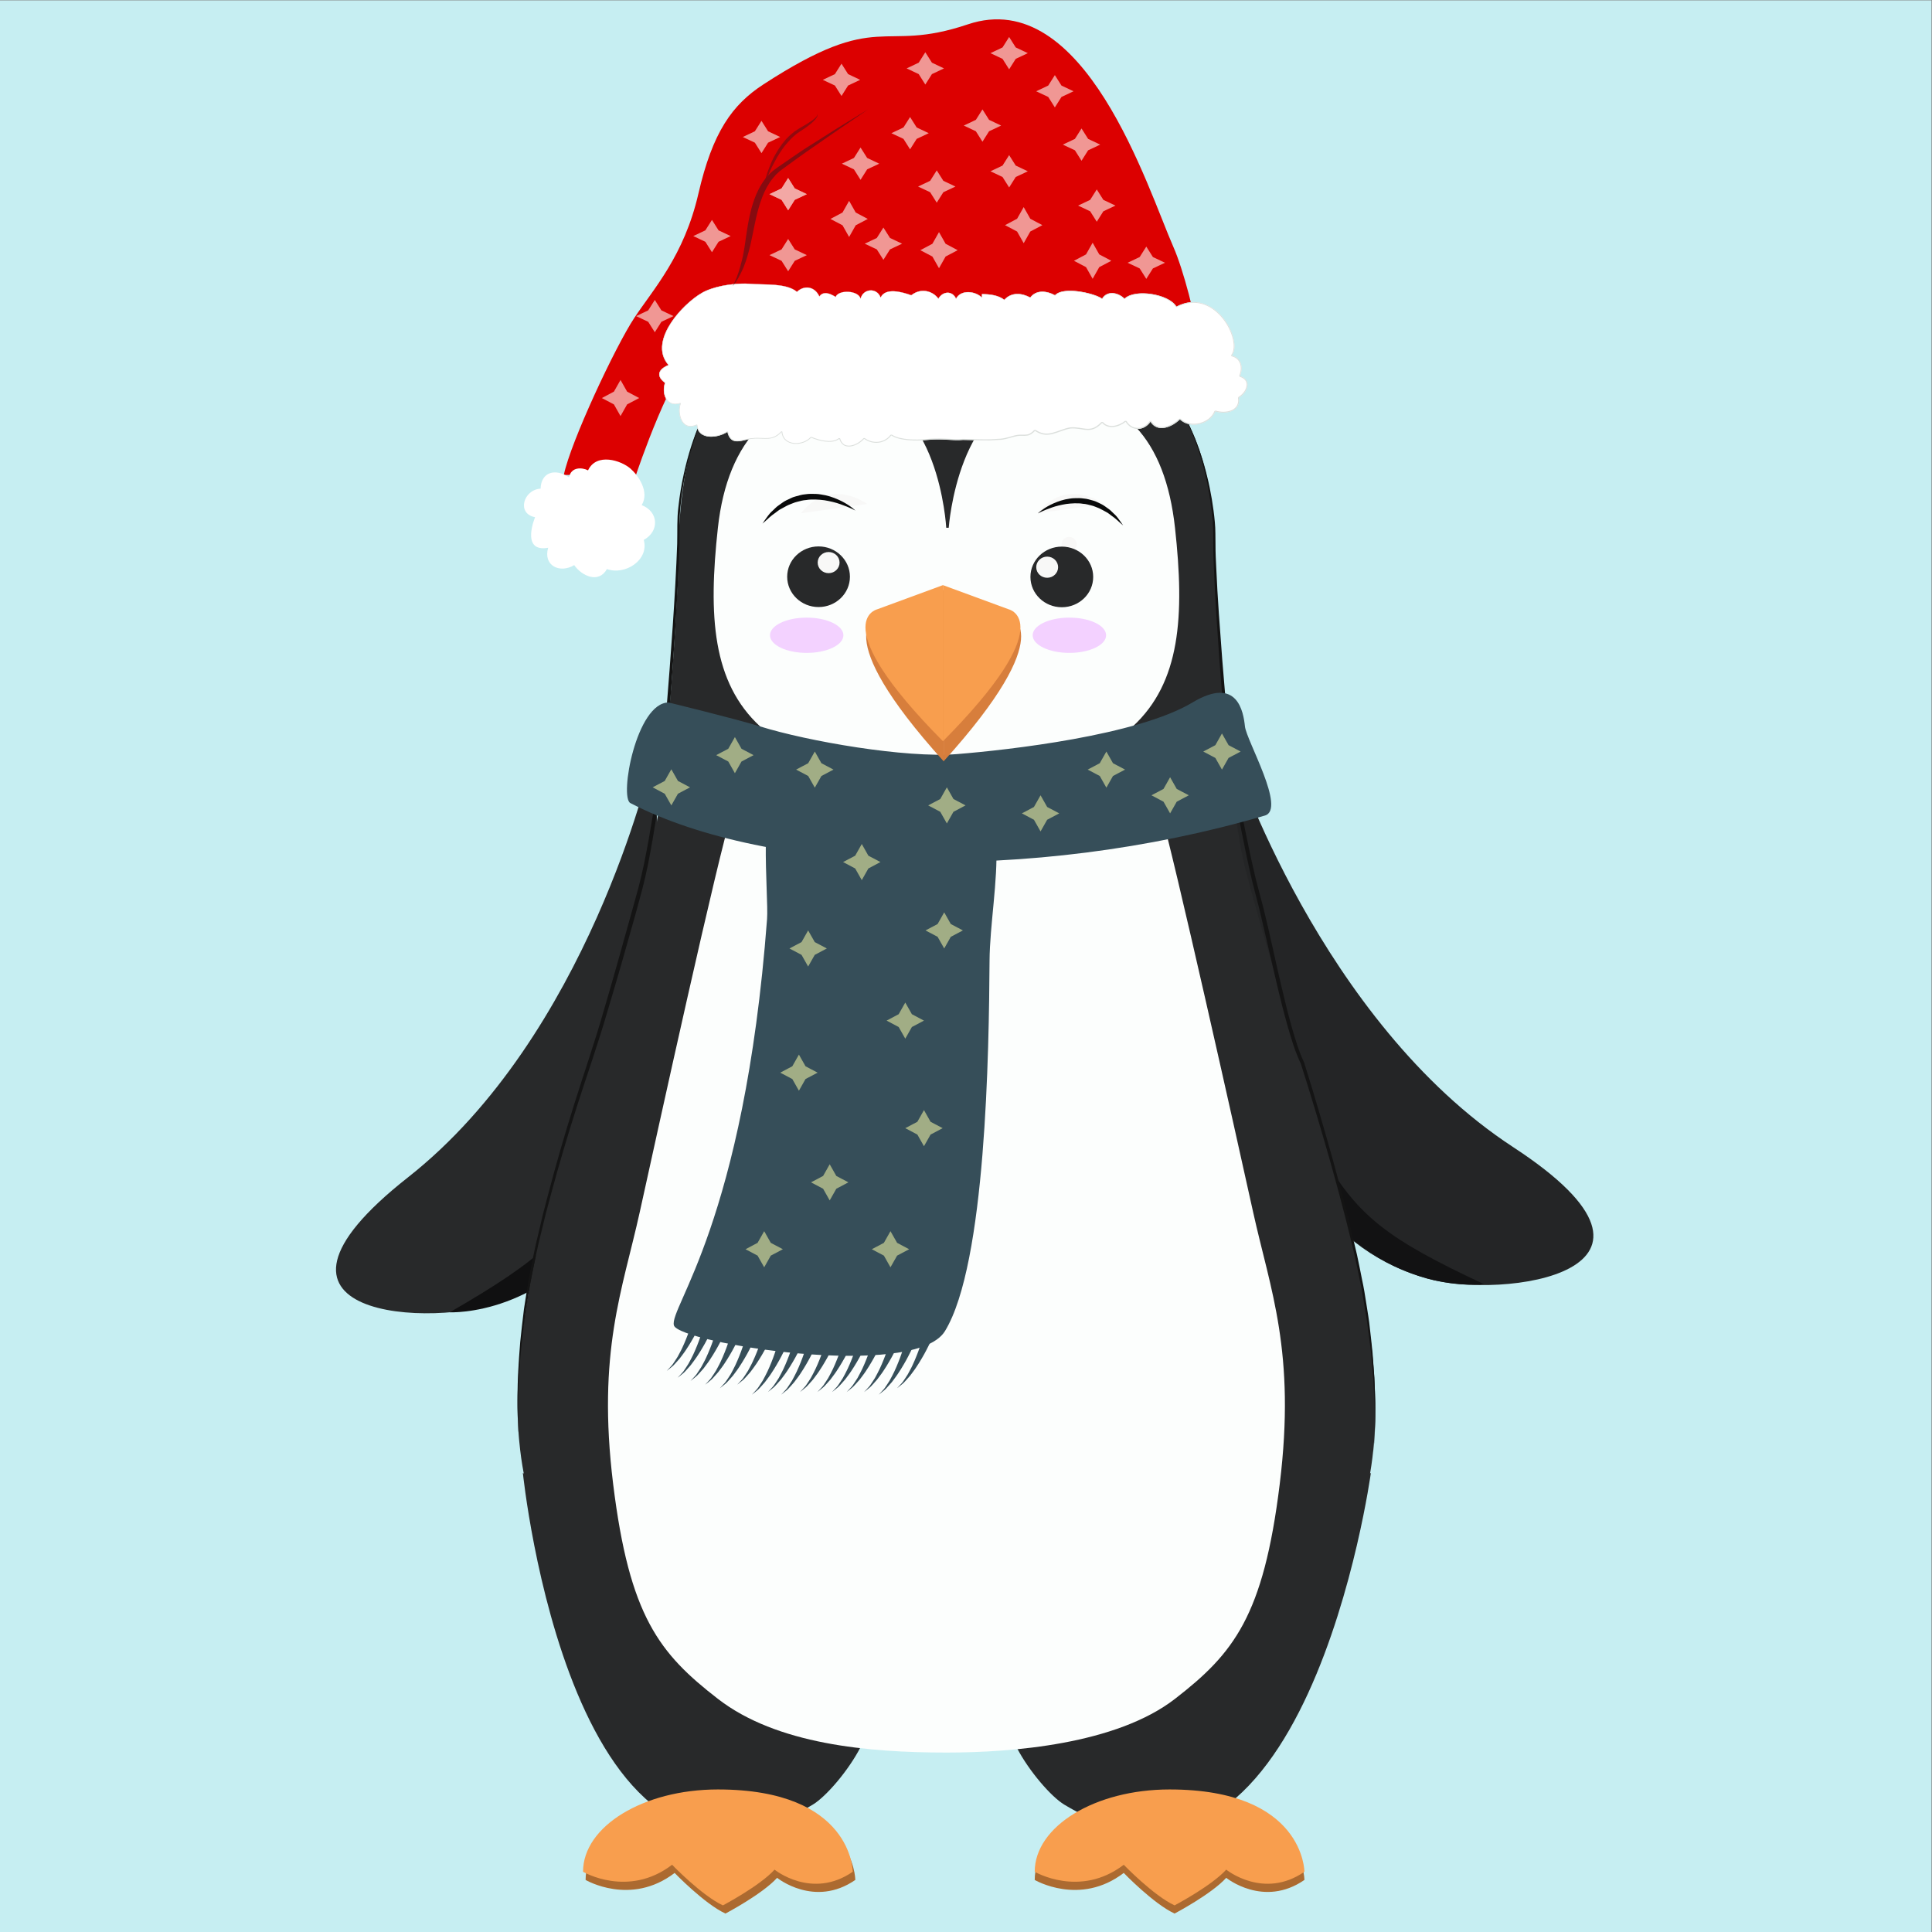 <?xml version="1.0" encoding="UTF-8" standalone="no"?>
<!-- Created with Inkscape (http://www.inkscape.org/) -->

<svg
   xmlns:dc="http://purl.org/dc/elements/1.1/"
   xmlns:cc="http://creativecommons.org/ns#"
   xmlns:rdf="http://www.w3.org/1999/02/22-rdf-syntax-ns#"
   xmlns:svg="http://www.w3.org/2000/svg"
   xmlns="http://www.w3.org/2000/svg"
   xmlns:sodipodi="http://sodipodi.sourceforge.net/DTD/sodipodi-0.dtd"
   xmlns:inkscape="http://www.inkscape.org/namespaces/inkscape"
   width="512"
   height="512"
   viewBox="0 0 512 512"
   id="svg4726"
   version="1.1"
   inkscape:version="0.92.1 r15371"
   sodipodi:docname="Tux-di-Natale.svg">
  <rect x="0" y="0" width="512" height="512" fill="#808080" stroke="none"/>
  <title
     id="title4908">Tux di Natale</title>
  <defs
     id="defs4728" />
  <sodipodi:namedview
     id="base"
     pagecolor="#ffffff"
     bordercolor="#666666"
     borderopacity="1.0"
     inkscape:pageopacity="0.0"
     inkscape:pageshadow="2"
     inkscape:zoom="0.98994949"
     inkscape:cx="247.97648"
     inkscape:cy="216.95424"
     inkscape:document-units="px"
     inkscape:current-layer="g4525"
     showgrid="false"
     units="px"
     inkscape:showpageshadow="false"
     inkscape:window-width="1280"
     inkscape:window-height="971"
     inkscape:window-x="0"
     inkscape:window-y="25"
     inkscape:window-maximized="1"
     inkscape:snap-page="true" />
  <g
     inkscape:label="Livello 1"
     inkscape:groupmode="layer"
     id="layer1"
     transform="translate(0,-540.362)">
    <g
       id="g4525"
       transform="matrix(1.703,0,0,-1.703,-433.573,1210.791)">
      <rect
         style="opacity:1;fill:#c6eef2;fill-opacity:1;stroke:none;stroke-width:2.907;stroke-linejoin:bevel;stroke-miterlimit:4;stroke-dasharray:none;stroke-opacity:0.312"
         id="rect5871"
         width="300.602"
         height="300.602"
         x="254.557"
         y="-393.618"
         transform="scale(1,-1)" />
      <g
         id="g5790"
         transform="matrix(1.123,0,0,1.085,-49.942,-27.222)">
        <path
           inkscape:connector-curvature="0"
           id="path5787"
           style="fill:#ac6a30;fill-opacity:1;fill-rule:nonzero;stroke:none"
           d="m 389.699,118.297 c 0,0 0,11.804 -18.688,11.804 -10.318,0 -18.684,-5.285 -18.684,-11.804 0,0 6.251,-3.815 12.336,1.004 0,0 4.12,-4.428 7.045,-5.825 0,0 5.127,2.795 7.156,5.125 0,0 5.177,-4.347 10.835,-0.304"
           clip-path="none"
           mask="none" />
        <path
           inkscape:connector-curvature="0"
           id="path76"
           style="fill:#242526;fill-opacity:1;fill-rule:nonzero;stroke:none"
           d="m 442.107,279.479 c 0,0 12.093,-38.045 38.745,-56.073 26.65,-18.023 -1.628,-21.906 -11.93,-18.847 -12.215,3.621 -24.018,14.978 -27.453,49.687"
           clip-path="none"
           mask="none" />
        <path
           inkscape:connector-curvature="0"
           id="path78"
           style="fill:#121213;fill-opacity:1;fill-rule:nonzero;stroke:none"
           d="m 443.244,264.641 c 0,0 0.284,-23.809 11.355,-42.784 4.861,-8.328 8.603,-11.535 22.218,-18.109 0,0 -13.317,-1.881 -23.675,12.344 0,0 -13.188,13.541 -9.898,48.549"
           clip-path="none"
           mask="none" />
        <path
           inkscape:connector-curvature="0"
           id="path80"
           style="fill:#28292a;fill-opacity:1;fill-rule:nonzero;stroke:none"
           d="m 361.335,278.342 c 0,0 -8.674,-38.965 -33.623,-59.28 -24.947,-20.316 3.562,-21.677 13.555,-17.718 11.845,4.689 22.595,17.047 22.941,51.926"
           clip-path="none"
           mask="none" />
        <path
           inkscape:connector-curvature="0"
           id="path82"
           style="fill:#101011;fill-opacity:1;fill-rule:nonzero;stroke:none"
           d="m 361.55,263.338 c 0,0 1.827,-23.742 -7.519,-43.621 -4.102,-8.727 -7.547,-12.254 -20.526,-20.006 0,0 13.433,-0.695 22.49,14.393 0,0 11.936,14.652 5.555,49.234"
           clip-path="none"
           mask="none" />
        <path
           id="path84"
           transform="matrix(0.587,0,0,-0.587,254.557,393.618)"
           d="m 314.234,132.811 -125.496,9.588 c 0,0 -2.195,59.149 -7.477,79.361 -13.873,53.078 -36.778,107.332 -29.295,147.994 l -0.215,-0.176 c 0,0 11.458,116.55 68.43,81.055 3.173,-1.977 8.458,-8.37 11.271,-14.027 10.574,0.74 22.778,0.828 36.988,0.291 2.847,5.584 8.004,11.793 11.123,13.736 56.972,35.496 72.371,-81.055 72.371,-81.055 l -0.189,0.148 c 6.826,-40.659 -16.295,-94.901 -29.498,-147.967 -5.03,-20.212 -8.014,-88.949 -8.014,-88.949 z"
           clip-path="none"
           mask="none"
           style="fill:#28292a;fill-opacity:1;fill-rule:nonzero;stroke:none"
           inkscape:connector-curvature="0" />
        <path
           inkscape:connector-curvature="0"
           id="path94"
           style="fill:#f89e4e;fill-opacity:1;fill-rule:nonzero;stroke:none"
           d="m 389.345,119.471 c 0,0 0,11.804 -18.688,11.804 -10.319,0 -18.685,-5.285 -18.685,-11.804 0,0 6.252,-3.815 12.338,1.004 0,0 4.118,-4.428 7.044,-5.825 0,0 5.127,2.795 7.156,5.125 0,0 5.178,-4.347 10.835,-0.304"
           clip-path="none"
           mask="none" />
        <path
           mask="none"
           clip-path="none"
           d="m 451.933,118.297 c 0,0 0,11.804 -18.688,11.804 -10.318,0 -18.684,-5.285 -18.684,-11.804 0,0 6.251,-3.815 12.336,1.004 0,0 4.12,-4.428 7.045,-5.825 0,0 5.127,2.795 7.156,5.125 0,0 5.177,-4.347 10.835,-0.304"
           style="fill:#ac6a30;fill-opacity:1;fill-rule:nonzero;stroke:none"
           id="path5785"
           inkscape:connector-curvature="0" />
        <path
           inkscape:connector-curvature="0"
           id="path102"
           style="fill:#f89e4e;fill-opacity:1;fill-rule:nonzero;stroke:none"
           d="m 451.933,119.471 c 0,0 0,11.804 -18.688,11.804 -10.318,0 -18.684,-5.285 -18.684,-11.804 0,0 6.251,-3.815 12.336,1.004 0,0 4.12,-4.428 7.045,-5.825 0,0 5.127,2.795 7.156,5.125 0,0 5.177,-4.347 10.835,-0.304"
           clip-path="none"
           mask="none" />
        <path
           inkscape:connector-curvature="0"
           id="path104"
           style="fill:#28292a;fill-opacity:1;fill-rule:nonzero;stroke:none"
           d="m 439.438,309.023 c 0,-19.421 -16.625,-35.164 -37.136,-35.164 -20.512,0 -37.932,3.557 -37.139,35.164 0.485,19.413 5.496,35.165 37.139,35.165 28.048,0 37.136,-15.747 37.136,-35.165"
           clip-path="none"
           mask="none" />
        <path
           inkscape:connector-curvature="0"
           id="path108"
           style="fill:#fcfefd;fill-opacity:1;fill-rule:nonzero;stroke:none"
           d="m 402.357,136.567 c 9.086,0 23.508,1.183 31.642,7.703 8.134,6.519 12.263,11.853 14.515,30.818 2.251,18.963 -1.314,27.852 -3.685,38.976 -2.37,11.126 -11.058,51.415 -12.901,57.741 -1.578,5.412 -9.035,6.332 -9.035,6.332 2.37,1.779 5.261,5.603 5.261,5.603 6.601,6.317 7.194,15.799 5.845,28.491 -1.349,12.695 -7.206,19.478 -18.046,19.361 -11.996,-0.131 -13.308,-19.361 -13.308,-19.361 l -0.344,0 c 0,0 -1.014,19.23 -13.011,19.361 -10.841,0.117 -17.283,-6.666 -18.631,-19.361 -1.349,-12.692 -0.756,-22.174 5.844,-28.491 0,0 3.299,-3.824 5.669,-5.603 0,0 -7.726,-0.92 -9.485,-6.473 -1.991,-6.283 -10.489,-46.474 -12.86,-57.6 -2.369,-11.124 -5.934,-20.013 -3.684,-38.976 2.253,-18.965 6.381,-24.299 14.516,-30.818 8.133,-6.52 20.807,-7.703 31.642,-7.703 13.783,0 13.783,0 13.783,0"
           clip-path="none"
           mask="none"
           sodipodi:nodetypes="cccccccccccccccccccsc" />
        <path
           inkscape:connector-curvature="0"
           id="path110"
           style="fill:#141414;fill-opacity:1;fill-rule:nonzero;stroke:none"
           d="m 433.246,331.592 0.927,-1.362 c 0.302,-0.459 0.557,-0.945 0.839,-1.418 0.526,-0.962 1.016,-1.949 1.43,-2.966 0.226,-0.502 0.42,-1.016 0.604,-1.535 0.195,-0.514 0.376,-1.034 0.534,-1.561 0.34,-1.045 0.629,-2.107 0.877,-3.178 0.263,-1.07 0.463,-2.152 0.646,-3.236 0.172,-1.088 0.321,-2.178 0.415,-3.277 0.108,-1.1 0.07,-2.209 0.094,-3.301 -0.004,-1.1 0.052,-2.194 0.104,-3.287 0.18,-4.379 0.513,-8.76 0.829,-13.137 0.343,-4.377 0.7,-8.752 1.097,-13.123 l -0.002,0.018 c 0.655,-3.77 1.337,-7.538 2.067,-11.295 0.375,-1.875 0.741,-3.754 1.161,-5.618 0.386,-1.875 0.912,-3.697 1.37,-5.57 0.902,-3.734 1.638,-7.49 2.494,-11.221 0.422,-1.865 0.86,-3.726 1.355,-5.57 0.502,-1.838 1.018,-3.689 1.796,-5.398 l 0.01,-0.024 0.003,-0.012 c 1.38,-4.552 2.675,-9.125 3.917,-13.714 0.602,-2.301 1.219,-4.596 1.777,-6.907 0.59,-2.304 1.098,-4.627 1.629,-6.945 0.252,-1.168 0.459,-2.332 0.691,-3.5 0.243,-1.162 0.435,-2.336 0.604,-3.516 0.17,-1.177 0.385,-2.349 0.491,-3.535 0.123,-1.183 0.27,-2.363 0.373,-3.547 l 0.252,-3.558 0.119,-3.565 c -0.016,-1.189 0.032,-2.377 -0.035,-3.564 -0.026,-1.19 -0.115,-2.375 -0.227,-3.557 0.094,1.184 0.165,2.369 0.174,3.557 0.05,1.187 -0.016,2.375 -0.018,3.562 l -0.171,3.557 -0.305,3.549 c -0.12,1.18 -0.285,2.355 -0.425,3.533 -0.125,1.182 -0.357,2.346 -0.528,3.518 -0.174,1.173 -0.37,2.341 -0.62,3.506 -0.238,1.162 -0.452,2.335 -0.708,3.488 -0.542,2.31 -1.061,4.627 -1.662,6.926 -0.569,2.304 -1.197,4.595 -1.811,6.888 -1.263,4.578 -2.581,9.143 -3.981,13.68 l 0.013,-0.035 c -0.819,1.777 -1.34,3.629 -1.857,5.478 -0.507,1.852 -0.955,3.717 -1.388,5.584 l -2.525,11.203 c -0.442,1.846 -0.968,3.711 -1.345,5.59 -0.413,1.875 -0.769,3.758 -1.135,5.639 -0.713,3.766 -1.376,7.537 -2.012,11.316 l -10e-4,0.01 -0.001,0.008 c -0.375,4.377 -0.71,8.754 -1.031,13.135 -0.294,4.382 -0.604,8.759 -0.762,13.158 -0.047,1.098 -0.097,2.197 -0.087,3.293 -0.019,1.103 0.021,2.193 -0.074,3.281 -0.078,1.09 -0.209,2.178 -0.366,3.262 -0.166,1.08 -0.348,2.162 -0.594,3.228 -0.232,1.071 -0.503,2.133 -0.827,3.18 -0.149,0.527 -0.322,1.047 -0.509,1.563 -0.175,0.519 -0.362,1.035 -0.578,1.539 -0.399,1.019 -0.874,2.011 -1.384,2.98 -0.274,0.475 -0.522,0.965 -0.817,1.428 l -0.906,1.375"
           clip-path="none"
           mask="none" />
        <path
           inkscape:connector-curvature="0"
           id="path112"
           style="fill:#141414;fill-opacity:1;fill-rule:nonzero;stroke:none"
           d="m 371.392,333.061 c 0,0 -0.336,-0.508 -0.963,-1.461 -0.575,-0.983 -1.414,-2.436 -2.184,-4.422 -0.785,-1.973 -1.564,-4.448 -2.119,-7.354 -0.283,-1.453 -0.514,-3.012 -0.661,-4.664 -0.181,-1.648 -0.101,-3.389 -0.128,-5.219 -0.211,-7.312 -0.783,-15.806 -1.443,-24.912 -0.086,-1.136 -0.174,-2.285 -0.262,-3.439 -0.128,-1.174 -0.291,-2.317 -0.445,-3.485 -0.312,-2.328 -0.647,-4.681 -1.01,-7.052 -0.36,-2.369 -0.754,-4.754 -1.21,-7.143 -0.234,-1.191 -0.502,-2.389 -0.796,-3.57 l -0.926,-3.529 c -1.267,-4.702 -2.568,-9.395 -3.904,-13.997 -1.295,-4.619 -2.828,-9.089 -4.173,-13.439 -1.351,-4.355 -2.561,-8.594 -3.61,-12.639 -0.262,-1.011 -0.52,-2.009 -0.774,-2.994 -0.231,-0.986 -0.461,-1.961 -0.685,-2.918 -0.478,-1.906 -0.809,-3.773 -1.176,-5.564 -0.367,-1.789 -0.574,-3.52 -0.86,-5.156 -0.223,-1.647 -0.414,-3.211 -0.584,-4.684 -0.281,-2.949 -0.445,-5.529 -0.491,-7.656 -0.054,-2.127 -0.005,-3.801 0.042,-4.94 0.078,-1.138 0.121,-1.744 0.121,-1.744 0,0 -0.05,0.606 -0.147,1.742 -0.064,1.139 -0.138,2.813 -0.115,4.944 0.014,2.13 0.139,4.714 0.378,7.675 0.148,1.477 0.316,3.047 0.515,4.702 0.262,1.644 0.473,3.388 0.828,5.179 0.356,1.787 0.681,3.666 1.149,5.58 0.22,0.961 0.443,1.936 0.671,2.928 0.249,0.986 0.501,1.986 0.758,3 1.028,4.059 2.217,8.311 3.545,12.678 1.326,4.375 2.832,8.838 4.103,13.451 1.313,4.605 2.585,9.301 3.839,14.002 l 0.943,3.525 c 0.297,1.174 0.567,2.348 0.805,3.532 0.466,2.373 0.871,4.75 1.242,7.115 0.375,2.363 0.722,4.713 1.045,7.037 0.16,1.158 0.331,2.326 0.46,3.457 0.094,1.154 0.186,2.301 0.279,3.437 0.706,9.092 1.322,17.596 1.569,24.877 0.041,1.819 -0.042,3.584 0.165,5.246 0.172,1.661 0.427,3.225 0.735,4.678 0.601,2.912 1.418,5.383 2.235,7.352 0.801,1.978 1.664,3.424 2.254,4.398 0.642,0.942 0.985,1.446 0.985,1.446"
           clip-path="none"
           mask="none" />
        <path
           inkscape:connector-curvature="0"
           id="path114"
           style="fill:#f1caff;fill-opacity:0.842;fill-rule:nonzero;stroke:none"
           d="m 382.963,294.285 c -2.81,0 -5.087,1.133 -5.087,2.527 0,1.399 2.277,2.53 5.087,2.53 2.81,0 5.088,-1.131 5.088,-2.53 0,-1.394 -2.278,-2.527 -5.088,-2.527"
           clip-path="none"
           mask="none" />
        <path
           inkscape:connector-curvature="0"
           id="path126"
           style="fill:#f8f8f7;fill-opacity:1;fill-rule:nonzero;stroke:none"
           d="m 391.349,315.643 c 0,0 -5.121,3.966 -9.177,-1.334"
           clip-path="none"
           mask="none" />
        <path
           inkscape:connector-curvature="0"
           id="path130"
           style="fill:#f8f8f7;fill-opacity:1;fill-rule:nonzero;stroke:none"
           d="m 424.122,315.643 c 0,0 -5.12,3.966 -9.177,-1.334"
           clip-path="none"
           mask="none" />
        <path
           inkscape:connector-curvature="0"
           id="path138"
           style="fill:#364e59;fill-opacity:1;fill-rule:nonzero;stroke:none"
           d="m 363.834,287.17 c 0,0 9.403,-2.373 12.669,-3.43 6.619,-2.142 20.166,-4.564 27.277,-3.972 7.113,0.591 24.991,2.664 32.646,7.406 6.262,3.881 7.058,-1.397 7.266,-3.434 0.209,-2.037 5.739,-11.881 2.767,-12.785 -32.496,-9.855 -68.958,-8.4 -87.929,1.789 -1.545,0.83 0.828,14.418 5.304,14.426"
           clip-path="none"
           mask="none" />
        <g
           id="g6065"
           transform="matrix(-1,0,0,1,805.038,-5.465)">
          <path
             mask="none"
             clip-path="none"
             d="m 416.595,284.002 c -4.935,-1.143 -6.749,-4.084 -13.411,-3.49 -11.007,0.98 -6.513,-14.797 -6.448,-24.907 0.082,-12.988 0.487,-43.478 6.175,-53.121 4.22,-7.148 36.855,-1.716 37.562,0.815 0.708,2.529 -9.72,14.65 -12.906,58.269 -0.253,3.483 1.403,18.463 -2.075,20.944 -2.916,2.08 -5.545,2.265 -8.897,1.49"
             style="fill:#364e59;fill-opacity:1;fill-rule:nonzero;stroke:none"
             id="path140"
             inkscape:connector-curvature="0" />
          <g
             id="g5742"
             style="fill:#364e59;fill-opacity:1">
            <path
               inkscape:connector-curvature="0"
               id="path142"
               style="fill:#364e59;fill-opacity:1;fill-rule:nonzero;stroke:none"
               d="m 406.058,201.291 c 0,0 0.035,-0.119 0.095,-0.326 0.063,-0.203 0.147,-0.496 0.27,-0.846 0.113,-0.353 0.26,-0.76 0.428,-1.191 0.154,-0.44 0.365,-0.885 0.558,-1.342 0.196,-0.455 0.445,-0.881 0.653,-1.301 0.233,-0.398 0.481,-0.754 0.681,-1.07 0.102,-0.158 0.23,-0.27 0.325,-0.387 0.102,-0.115 0.19,-0.213 0.263,-0.295 0.147,-0.164 0.231,-0.258 0.231,-0.258 0,0 -0.096,0.08 -0.265,0.219 -0.084,0.072 -0.188,0.158 -0.306,0.256 -0.113,0.104 -0.264,0.201 -0.389,0.344 -0.247,0.287 -0.553,0.611 -0.853,0.984 -0.27,0.389 -0.591,0.791 -0.858,1.223 -0.266,0.431 -0.55,0.859 -0.773,1.281 -0.236,0.414 -0.449,0.807 -0.618,1.15 -0.177,0.338 -0.312,0.633 -0.41,0.838 -0.093,0.201 -0.146,0.317 -0.146,0.317 l 1.114,0.404"
               clip-path="none"
               mask="none" />
            <path
               inkscape:connector-curvature="0"
               id="path144"
               style="fill:#364e59;fill-opacity:1;fill-rule:nonzero;stroke:none"
               d="m 437.965,203.781 c 0,0 0.035,-0.119 0.096,-0.326 0.062,-0.203 0.146,-0.494 0.269,-0.846 0.113,-0.353 0.26,-0.757 0.428,-1.191 0.154,-0.439 0.365,-0.883 0.559,-1.34 0.197,-0.457 0.444,-0.881 0.652,-1.301 0.233,-0.398 0.481,-0.754 0.681,-1.07 0.102,-0.158 0.23,-0.27 0.326,-0.389 0.101,-0.113 0.189,-0.211 0.262,-0.293 0.147,-0.164 0.231,-0.257 0.231,-0.257 0,0 -0.096,0.08 -0.265,0.218 -0.084,0.073 -0.187,0.157 -0.306,0.256 -0.113,0.104 -0.264,0.201 -0.388,0.344 -0.247,0.285 -0.554,0.611 -0.854,0.984 -0.27,0.387 -0.591,0.789 -0.858,1.221 -0.266,0.434 -0.55,0.859 -0.773,1.281 -0.236,0.414 -0.449,0.809 -0.618,1.151 -0.177,0.338 -0.312,0.632 -0.41,0.838 -0.093,0.201 -0.145,0.316 -0.145,0.316 l 1.113,0.404"
               clip-path="none"
               mask="none" />
            <path
               inkscape:connector-curvature="0"
               id="path146"
               style="fill:#364e59;fill-opacity:1;fill-rule:nonzero;stroke:none"
               d="m 410.614,200.754 c 0,0 0.035,-0.119 0.096,-0.326 0.062,-0.203 0.146,-0.494 0.269,-0.846 0.114,-0.353 0.261,-0.76 0.428,-1.191 0.156,-0.44 0.365,-0.885 0.56,-1.342 0.196,-0.455 0.444,-0.881 0.651,-1.299 0.234,-0.4 0.482,-0.756 0.682,-1.072 0.101,-0.158 0.229,-0.27 0.325,-0.387 0.102,-0.115 0.189,-0.213 0.263,-0.295 0.146,-0.164 0.23,-0.258 0.23,-0.258 0,0 -0.096,0.08 -0.264,0.219 -0.084,0.072 -0.188,0.158 -0.306,0.256 -0.113,0.103 -0.265,0.203 -0.389,0.344 -0.247,0.287 -0.554,0.611 -0.852,0.984 -0.272,0.389 -0.592,0.791 -0.86,1.223 -0.265,0.431 -0.55,0.859 -0.772,1.281 -0.237,0.414 -0.448,0.807 -0.618,1.15 -0.177,0.338 -0.313,0.633 -0.411,0.838 -0.092,0.201 -0.145,0.317 -0.145,0.317 l 1.113,0.404"
               clip-path="none"
               mask="none" />
            <path
               inkscape:connector-curvature="0"
               id="path148"
               style="fill:#364e59;fill-opacity:1;fill-rule:nonzero;stroke:none"
               d="m 415.058,200.754 c 0,0 0.035,-0.119 0.095,-0.326 0.063,-0.203 0.147,-0.494 0.27,-0.846 0.113,-0.353 0.261,-0.76 0.428,-1.191 0.155,-0.44 0.365,-0.885 0.559,-1.342 0.196,-0.455 0.444,-0.881 0.652,-1.299 0.233,-0.4 0.481,-0.756 0.681,-1.072 0.102,-0.158 0.23,-0.27 0.325,-0.387 0.102,-0.115 0.19,-0.213 0.263,-0.295 0.147,-0.164 0.231,-0.258 0.231,-0.258 0,0 -0.096,0.08 -0.265,0.219 -0.084,0.072 -0.188,0.158 -0.306,0.256 -0.113,0.103 -0.264,0.203 -0.388,0.344 -0.248,0.287 -0.554,0.611 -0.853,0.984 -0.271,0.389 -0.592,0.791 -0.859,1.223 -0.266,0.431 -0.55,0.859 -0.773,1.281 -0.236,0.414 -0.448,0.807 -0.618,1.15 -0.177,0.338 -0.312,0.633 -0.41,0.838 -0.093,0.201 -0.146,0.317 -0.146,0.317 l 1.114,0.404"
               clip-path="none"
               mask="none" />
            <path
               inkscape:connector-curvature="0"
               id="path150"
               style="fill:#364e59;fill-opacity:1;fill-rule:nonzero;stroke:none"
               d="m 419.501,200.754 c 0,0 0.035,-0.119 0.096,-0.326 0.062,-0.203 0.146,-0.494 0.269,-0.846 0.113,-0.353 0.261,-0.76 0.428,-1.191 0.155,-0.44 0.365,-0.885 0.56,-1.342 0.196,-0.455 0.444,-0.881 0.651,-1.299 0.233,-0.4 0.481,-0.756 0.682,-1.072 0.101,-0.158 0.229,-0.27 0.325,-0.387 0.101,-0.115 0.189,-0.213 0.262,-0.295 0.147,-0.164 0.231,-0.258 0.231,-0.258 0,0 -0.096,0.08 -0.265,0.219 -0.084,0.072 -0.187,0.158 -0.305,0.256 -0.114,0.103 -0.265,0.203 -0.389,0.344 -0.247,0.287 -0.554,0.611 -0.853,0.984 -0.271,0.389 -0.591,0.791 -0.859,1.223 -0.266,0.431 -0.55,0.859 -0.772,1.281 -0.237,0.414 -0.449,0.807 -0.619,1.15 -0.176,0.338 -0.312,0.633 -0.41,0.838 -0.093,0.201 -0.145,0.317 -0.145,0.317 l 1.113,0.404"
               clip-path="none"
               mask="none" />
            <path
               inkscape:connector-curvature="0"
               id="path152"
               style="fill:#364e59;fill-opacity:1;fill-rule:nonzero;stroke:none"
               d="m 423.944,200.754 c 0,0 0.035,-0.119 0.096,-0.326 0.063,-0.203 0.147,-0.496 0.27,-0.846 0.113,-0.353 0.26,-0.76 0.428,-1.191 0.155,-0.44 0.365,-0.885 0.559,-1.342 0.196,-0.455 0.444,-0.881 0.652,-1.301 0.234,-0.398 0.482,-0.754 0.682,-1.07 0.101,-0.158 0.229,-0.27 0.325,-0.387 0.102,-0.115 0.19,-0.213 0.263,-0.295 0.146,-0.164 0.23,-0.258 0.23,-0.258 0,0 -0.095,0.08 -0.264,0.219 -0.084,0.072 -0.188,0.158 -0.306,0.256 -0.113,0.103 -0.265,0.203 -0.39,0.344 -0.246,0.287 -0.552,0.611 -0.852,0.984 -0.271,0.389 -0.592,0.791 -0.86,1.223 -0.264,0.431 -0.549,0.859 -0.772,1.281 -0.236,0.414 -0.448,0.807 -0.618,1.15 -0.177,0.338 -0.313,0.633 -0.41,0.838 -0.093,0.201 -0.146,0.317 -0.146,0.317 l 1.113,0.404"
               clip-path="none"
               mask="none" />
            <path
               inkscape:connector-curvature="0"
               id="path154"
               style="fill:#364e59;fill-opacity:1;fill-rule:nonzero;stroke:none"
               d="m 428.197,201.807 c 0,0 0.035,-0.12 0.096,-0.327 0.062,-0.203 0.146,-0.494 0.27,-0.845 0.113,-0.354 0.26,-0.758 0.427,-1.192 0.156,-0.439 0.365,-0.882 0.56,-1.339 0.196,-0.458 0.444,-0.881 0.651,-1.301 0.234,-0.399 0.482,-0.754 0.682,-1.071 0.101,-0.158 0.229,-0.269 0.325,-0.386 0.102,-0.116 0.189,-0.213 0.263,-0.295 0.146,-0.164 0.23,-0.258 0.23,-0.258 0,0 -0.096,0.08 -0.264,0.219 -0.084,0.072 -0.188,0.158 -0.306,0.256 -0.113,0.103 -0.264,0.201 -0.389,0.343 -0.247,0.287 -0.554,0.612 -0.853,0.985 -0.271,0.386 -0.591,0.791 -0.859,1.22 -0.265,0.434 -0.55,0.86 -0.772,1.282 -0.237,0.414 -0.448,0.808 -0.618,1.15 -0.177,0.338 -0.313,0.633 -0.411,0.838 -0.092,0.201 -0.145,0.316 -0.145,0.316 l 1.113,0.405"
               clip-path="none"
               mask="none" />
            <path
               inkscape:connector-curvature="0"
               id="path156"
               style="fill:#364e59;fill-opacity:1;fill-rule:nonzero;stroke:none"
               d="m 432.641,201.807 c 0,0 0.035,-0.12 0.095,-0.327 0.063,-0.203 0.147,-0.494 0.27,-0.845 0.113,-0.354 0.261,-0.758 0.428,-1.192 0.155,-0.439 0.365,-0.882 0.559,-1.339 0.196,-0.458 0.445,-0.881 0.652,-1.301 0.233,-0.399 0.481,-0.754 0.681,-1.071 0.102,-0.158 0.23,-0.269 0.325,-0.386 0.102,-0.116 0.19,-0.213 0.263,-0.295 0.147,-0.164 0.231,-0.258 0.231,-0.258 0,0 -0.096,0.08 -0.265,0.219 -0.084,0.072 -0.188,0.158 -0.306,0.256 -0.113,0.103 -0.263,0.201 -0.388,0.343 -0.248,0.287 -0.554,0.612 -0.854,0.985 -0.27,0.386 -0.591,0.791 -0.858,1.22 -0.266,0.434 -0.55,0.86 -0.773,1.282 -0.236,0.414 -0.448,0.808 -0.618,1.15 -0.177,0.338 -0.312,0.633 -0.41,0.838 -0.093,0.201 -0.146,0.316 -0.146,0.316 l 1.114,0.405"
               clip-path="none"
               mask="none" />
            <path
               inkscape:connector-curvature="0"
               id="path158"
               style="fill:#364e59;fill-opacity:1;fill-rule:nonzero;stroke:none"
               d="m 436.452,202.805 c 0,0 0.035,-0.119 0.096,-0.326 0.062,-0.204 0.146,-0.497 0.269,-0.846 0.114,-0.354 0.26,-0.76 0.428,-1.192 0.154,-0.439 0.365,-0.884 0.559,-1.341 0.196,-0.455 0.444,-0.881 0.652,-1.301 0.233,-0.399 0.482,-0.754 0.682,-1.07 0.101,-0.159 0.229,-0.27 0.325,-0.387 0.101,-0.115 0.189,-0.213 0.263,-0.295 0.146,-0.164 0.23,-0.258 0.23,-0.258 0,0 -0.096,0.08 -0.265,0.219 -0.084,0.072 -0.187,0.158 -0.305,0.256 -0.114,0.103 -0.265,0.201 -0.39,0.343 -0.246,0.288 -0.553,0.612 -0.852,0.985 -0.271,0.388 -0.591,0.791 -0.859,1.222 -0.265,0.432 -0.55,0.86 -0.772,1.282 -0.237,0.414 -0.45,0.806 -0.618,1.15 -0.177,0.338 -0.313,0.633 -0.411,0.838 -0.092,0.201 -0.145,0.316 -0.145,0.316 l 1.113,0.405"
               clip-path="none"
               mask="none" />
            <path
               inkscape:connector-curvature="0"
               id="path160"
               style="fill:#364e59;fill-opacity:1;fill-rule:nonzero;stroke:none"
               d="m 434.671,202.344 c 0,0 0.035,-0.119 0.096,-0.328 0.062,-0.204 0.146,-0.495 0.269,-0.846 0.113,-0.352 0.26,-0.758 0.428,-1.191 0.154,-0.44 0.365,-0.883 0.558,-1.34 0.197,-0.457 0.445,-0.883 0.653,-1.301 0.233,-0.399 0.481,-0.754 0.681,-1.072 0.102,-0.157 0.23,-0.27 0.326,-0.387 0.101,-0.113 0.189,-0.213 0.262,-0.293 0.147,-0.166 0.231,-0.26 0.231,-0.26 0,0 -0.096,0.08 -0.265,0.221 -0.084,0.07 -0.187,0.156 -0.306,0.254 -0.113,0.103 -0.264,0.203 -0.389,0.345 -0.246,0.286 -0.553,0.612 -0.853,0.983 -0.27,0.389 -0.591,0.791 -0.858,1.223 -0.266,0.433 -0.55,0.861 -0.773,1.281 -0.236,0.416 -0.449,0.808 -0.618,1.15 -0.176,0.34 -0.312,0.635 -0.41,0.838 -0.093,0.203 -0.145,0.318 -0.145,0.318 l 1.113,0.405"
               clip-path="none"
               mask="none" />
            <path
               inkscape:connector-curvature="0"
               id="path162"
               style="fill:#364e59;fill-opacity:1;fill-rule:nonzero;stroke:none"
               d="m 430.61,201.291 c 0,0 0.036,-0.119 0.096,-0.326 0.063,-0.203 0.147,-0.496 0.27,-0.846 0.113,-0.353 0.259,-0.76 0.427,-1.191 0.155,-0.44 0.366,-0.885 0.559,-1.342 0.196,-0.455 0.444,-0.881 0.652,-1.301 0.234,-0.398 0.482,-0.754 0.682,-1.07 0.101,-0.158 0.229,-0.27 0.325,-0.387 0.102,-0.115 0.19,-0.213 0.263,-0.295 0.146,-0.164 0.23,-0.258 0.23,-0.258 0,0 -0.095,0.08 -0.264,0.219 -0.084,0.072 -0.188,0.158 -0.306,0.256 -0.113,0.104 -0.265,0.201 -0.39,0.344 -0.246,0.287 -0.552,0.611 -0.852,0.984 -0.271,0.389 -0.591,0.791 -0.859,1.223 -0.265,0.431 -0.549,0.859 -0.772,1.281 -0.236,0.414 -0.449,0.807 -0.618,1.15 -0.177,0.338 -0.313,0.633 -0.41,0.838 -0.093,0.201 -0.146,0.317 -0.146,0.317 l 1.113,0.404"
               clip-path="none"
               mask="none" />
            <path
               inkscape:connector-curvature="0"
               id="path164"
               style="fill:#364e59;fill-opacity:1;fill-rule:nonzero;stroke:none"
               d="m 426.167,200.375 c 0,0 0.035,-0.119 0.096,-0.328 0.062,-0.203 0.146,-0.494 0.269,-0.844 0.114,-0.353 0.26,-0.76 0.428,-1.191 0.154,-0.44 0.365,-0.885 0.56,-1.342 0.196,-0.455 0.443,-0.881 0.651,-1.299 0.233,-0.4 0.481,-0.754 0.682,-1.072 0.101,-0.156 0.229,-0.27 0.325,-0.387 0.101,-0.113 0.189,-0.213 0.262,-0.295 0.147,-0.164 0.231,-0.258 0.231,-0.258 0,0 -0.096,0.08 -0.265,0.221 -0.084,0.07 -0.187,0.156 -0.305,0.254 -0.114,0.103 -0.265,0.203 -0.39,0.346 -0.246,0.285 -0.553,0.611 -0.853,0.982 -0.27,0.389 -0.59,0.791 -0.858,1.223 -0.266,0.431 -0.55,0.859 -0.772,1.279 -0.237,0.416 -0.449,0.809 -0.619,1.152 -0.176,0.338 -0.312,0.633 -0.41,0.836 -0.093,0.203 -0.145,0.319 -0.145,0.319 l 1.113,0.404"
               clip-path="none"
               mask="none" />
            <path
               inkscape:connector-curvature="0"
               id="path166"
               style="fill:#364e59;fill-opacity:1;fill-rule:nonzero;stroke:none"
               d="m 422.107,200.375 c 0,0 0.036,-0.119 0.096,-0.328 0.063,-0.203 0.147,-0.494 0.269,-0.846 0.113,-0.351 0.26,-0.758 0.428,-1.189 0.155,-0.44 0.365,-0.885 0.559,-1.342 0.196,-0.455 0.444,-0.881 0.651,-1.299 0.234,-0.4 0.482,-0.754 0.682,-1.072 0.102,-0.158 0.229,-0.27 0.325,-0.387 0.102,-0.113 0.19,-0.213 0.263,-0.295 0.146,-0.164 0.23,-0.258 0.23,-0.258 0,0 -0.095,0.08 -0.264,0.221 -0.084,0.07 -0.188,0.156 -0.306,0.254 -0.113,0.103 -0.265,0.203 -0.389,0.346 -0.247,0.285 -0.553,0.611 -0.852,0.982 -0.272,0.389 -0.592,0.791 -0.86,1.223 -0.264,0.431 -0.548,0.859 -0.771,1.279 -0.236,0.416 -0.449,0.809 -0.618,1.152 -0.178,0.338 -0.313,0.633 -0.41,0.836 -0.093,0.203 -0.146,0.319 -0.146,0.319 l 1.113,0.404"
               clip-path="none"
               mask="none" />
            <path
               inkscape:connector-curvature="0"
               id="path168"
               style="fill:#364e59;fill-opacity:1;fill-rule:nonzero;stroke:none"
               d="m 417.088,200.754 c 0,0 0.035,-0.119 0.096,-0.326 0.062,-0.203 0.146,-0.494 0.269,-0.846 0.113,-0.353 0.261,-0.76 0.428,-1.191 0.155,-0.44 0.365,-0.885 0.559,-1.342 0.197,-0.455 0.445,-0.881 0.652,-1.299 0.233,-0.4 0.481,-0.756 0.681,-1.072 0.102,-0.158 0.23,-0.27 0.326,-0.387 0.101,-0.115 0.189,-0.213 0.262,-0.295 0.147,-0.164 0.231,-0.258 0.231,-0.258 0,0 -0.096,0.08 -0.265,0.219 -0.084,0.072 -0.187,0.158 -0.306,0.256 -0.113,0.103 -0.263,0.203 -0.388,0.344 -0.247,0.287 -0.554,0.611 -0.854,0.984 -0.27,0.389 -0.591,0.791 -0.858,1.223 -0.266,0.431 -0.55,0.859 -0.773,1.281 -0.236,0.414 -0.448,0.807 -0.618,1.15 -0.176,0.338 -0.312,0.633 -0.41,0.838 -0.093,0.201 -0.145,0.317 -0.145,0.317 l 1.113,0.404"
               clip-path="none"
               mask="none" />
            <path
               inkscape:connector-curvature="0"
               id="path170"
               style="fill:#364e59;fill-opacity:1;fill-rule:nonzero;stroke:none"
               d="m 413.027,200.754 c 0,0 0.036,-0.119 0.096,-0.326 0.063,-0.203 0.147,-0.494 0.27,-0.846 0.113,-0.353 0.26,-0.76 0.427,-1.191 0.156,-0.44 0.366,-0.885 0.56,-1.342 0.196,-0.455 0.444,-0.881 0.651,-1.299 0.234,-0.4 0.482,-0.756 0.682,-1.072 0.101,-0.158 0.229,-0.27 0.325,-0.387 0.102,-0.115 0.19,-0.213 0.263,-0.295 0.146,-0.164 0.23,-0.258 0.23,-0.258 0,0 -0.095,0.08 -0.264,0.219 -0.084,0.072 -0.188,0.158 -0.306,0.256 -0.113,0.103 -0.264,0.203 -0.389,0.344 -0.247,0.287 -0.553,0.611 -0.853,0.984 -0.271,0.389 -0.591,0.791 -0.859,1.223 -0.265,0.431 -0.549,0.859 -0.772,1.281 -0.236,0.414 -0.448,0.807 -0.618,1.15 -0.177,0.338 -0.313,0.633 -0.41,0.838 -0.093,0.201 -0.146,0.317 -0.146,0.317 l 1.113,0.404"
               clip-path="none"
               mask="none" />
            <path
               inkscape:connector-curvature="0"
               id="path172"
               style="fill:#364e59;fill-opacity:1;fill-rule:nonzero;stroke:none"
               d="m 408.584,200.375 c 0,0 0.035,-0.119 0.096,-0.328 0.062,-0.203 0.146,-0.494 0.269,-0.844 0.114,-0.353 0.26,-0.76 0.428,-1.191 0.154,-0.44 0.365,-0.885 0.56,-1.342 0.196,-0.455 0.443,-0.881 0.651,-1.299 0.233,-0.4 0.481,-0.754 0.682,-1.072 0.101,-0.156 0.229,-0.27 0.325,-0.387 0.101,-0.113 0.189,-0.213 0.262,-0.295 0.147,-0.164 0.231,-0.258 0.231,-0.258 0,0 -0.096,0.08 -0.265,0.221 -0.084,0.07 -0.187,0.156 -0.305,0.254 -0.114,0.103 -0.265,0.203 -0.389,0.346 -0.247,0.285 -0.554,0.611 -0.854,0.982 -0.27,0.389 -0.59,0.791 -0.858,1.223 -0.266,0.431 -0.55,0.859 -0.772,1.279 -0.237,0.416 -0.45,0.809 -0.619,1.152 -0.176,0.338 -0.312,0.633 -0.41,0.836 -0.093,0.203 -0.145,0.319 -0.145,0.319 l 1.113,0.404"
               clip-path="none"
               mask="none" />
          </g>
        </g>
        <g
           style="opacity:0.562;fill:#f5f8a8;fill-opacity:1"
           id="g5760"
           transform="matrix(-1,0,0,1,804.715,0)">
          <path
             mask="none"
             clip-path="none"
             d="m 402.328,275.002 0.915,-1.676 1.674,-0.914 -1.674,-0.918 -0.915,-1.672 -0.915,1.672 -1.675,0.918 1.675,0.914 0.915,1.676"
             style="fill:#f5f8a8;fill-opacity:1;fill-rule:nonzero;stroke:none"
             id="path174"
             inkscape:connector-curvature="0" />
          <path
             mask="none"
             clip-path="none"
             d="m 420.627,280.135 0.915,-1.674 1.674,-0.916 -1.674,-0.914 -0.915,-1.676 -0.916,1.676 -1.674,0.914 1.674,0.916 0.916,1.674"
             style="fill:#f5f8a8;fill-opacity:1;fill-rule:nonzero;stroke:none"
             id="path176"
             inkscape:connector-curvature="0" />
          <path
             mask="none"
             clip-path="none"
             d="m 414.118,266.873 0.915,-1.676 1.675,-0.912 -1.675,-0.918 -0.915,-1.674 -0.915,1.674 -1.674,0.918 1.674,0.912 0.915,1.676"
             style="fill:#f5f8a8;fill-opacity:1;fill-rule:nonzero;stroke:none"
             id="path178"
             inkscape:connector-curvature="0" />
          <path
             mask="none"
             clip-path="none"
             d="m 364.208,282.727 0.915,-1.676 1.675,-0.916 -1.675,-0.916 -0.915,-1.674 -0.916,1.674 -1.674,0.916 1.674,0.916 0.916,1.676"
             style="fill:#f5f8a8;fill-opacity:1;fill-rule:nonzero;stroke:none"
             id="path180"
             inkscape:connector-curvature="0" />
          <path
             mask="none"
             clip-path="none"
             d="m 371.392,276.449 0.915,-1.676 1.672,-0.914 -1.672,-0.918 -0.915,-1.673 -0.916,1.673 -1.674,0.918 1.674,0.914 0.916,1.676"
             style="fill:#f5f8a8;fill-opacity:1;fill-rule:nonzero;stroke:none"
             id="path182"
             inkscape:connector-curvature="0" />
          <path
             mask="none"
             clip-path="none"
             d="m 380.224,280.135 0.916,-1.674 1.673,-0.916 -1.673,-0.914 -0.916,-1.676 -0.915,1.676 -1.675,0.914 1.675,0.916 0.915,1.674"
             style="fill:#f5f8a8;fill-opacity:1;fill-rule:nonzero;stroke:none"
             id="path184"
             inkscape:connector-curvature="0" />
          <path
             mask="none"
             clip-path="none"
             d="m 389.345,273.859 0.916,-1.675 1.673,-0.916 -1.673,-0.914 -0.916,-1.676 -0.916,1.676 -1.674,0.914 1.674,0.916 0.916,1.675"
             style="fill:#f5f8a8;fill-opacity:1;fill-rule:nonzero;stroke:none"
             id="path186"
             inkscape:connector-curvature="0" />
          <path
             mask="none"
             clip-path="none"
             d="m 431.701,282.209 0.915,-1.674 1.675,-0.916 -1.675,-0.914 -0.915,-1.676 -0.915,1.676 -1.674,0.914 1.674,0.916 0.915,1.674"
             style="fill:#f5f8a8;fill-opacity:1;fill-rule:nonzero;stroke:none"
             id="path188"
             inkscape:connector-curvature="0" />
          <path
             mask="none"
             clip-path="none"
             d="m 440.508,277.59 0.915,-1.672 1.674,-0.916 -1.674,-0.918 -0.915,-1.672 -0.916,1.672 -1.674,0.918 1.674,0.916 0.916,1.672"
             style="fill:#f5f8a8;fill-opacity:1;fill-rule:nonzero;stroke:none"
             id="path190"
             inkscape:connector-curvature="0" />
          <path
             mask="none"
             clip-path="none"
             d="m 402.696,257.07 0.915,-1.674 1.674,-0.916 -1.674,-0.916 -0.915,-1.673 -0.915,1.673 -1.675,0.916 1.675,0.916 0.915,1.674"
             style="fill:#f5f8a8;fill-opacity:1;fill-rule:nonzero;stroke:none"
             id="path192"
             inkscape:connector-curvature="0" />
          <path
             mask="none"
             clip-path="none"
             d="m 421.551,254.48 0.915,-1.673 1.673,-0.916 -1.673,-0.916 -0.915,-1.674 -0.916,1.674 -1.674,0.916 1.674,0.916 0.916,1.673"
             style="fill:#f5f8a8;fill-opacity:1;fill-rule:nonzero;stroke:none"
             id="path194"
             inkscape:connector-curvature="0" />
          <path
             mask="none"
             clip-path="none"
             d="m 408.09,244.135 0.916,-1.674 1.674,-0.916 -1.674,-0.916 -0.916,-1.672 -0.916,1.672 -1.673,0.916 1.673,0.916 0.916,1.674"
             style="fill:#f5f8a8;fill-opacity:1;fill-rule:nonzero;stroke:none"
             id="path196"
             inkscape:connector-curvature="0" />
          <path
             mask="none"
             clip-path="none"
             d="m 422.829,236.67 0.915,-1.674 1.674,-0.916 -1.674,-0.914 -0.915,-1.676 -0.915,1.676 -1.675,0.914 1.675,0.916 0.915,1.674"
             style="fill:#f5f8a8;fill-opacity:1;fill-rule:nonzero;stroke:none"
             id="path198"
             inkscape:connector-curvature="0" />
          <path
             mask="none"
             clip-path="none"
             d="m 405.501,228.709 0.915,-1.676 1.674,-0.914 -1.674,-0.916 -0.915,-1.674 -0.916,1.674 -1.674,0.916 1.674,0.914 0.916,1.676"
             style="fill:#f5f8a8;fill-opacity:1;fill-rule:nonzero;stroke:none"
             id="path200"
             inkscape:connector-curvature="0" />
          <path
             mask="none"
             clip-path="none"
             d="m 418.562,220.939 0.915,-1.673 1.674,-0.916 -1.674,-0.918 -0.915,-1.674 -0.916,1.674 -1.673,0.918 1.673,0.916 0.916,1.673"
             style="fill:#f5f8a8;fill-opacity:1;fill-rule:nonzero;stroke:none"
             id="path202"
             inkscape:connector-curvature="0" />
          <path
             mask="none"
             clip-path="none"
             d="m 427.641,211.344 0.915,-1.674 1.674,-0.916 -1.674,-0.914 -0.915,-1.676 -0.915,1.676 -1.674,0.914 1.674,0.916 0.915,1.674"
             style="fill:#f5f8a8;fill-opacity:1;fill-rule:nonzero;stroke:none"
             id="path204"
             inkscape:connector-curvature="0" />
          <path
             mask="none"
             clip-path="none"
             d="m 410.141,211.344 0.915,-1.674 1.673,-0.916 -1.673,-0.914 -0.915,-1.676 -0.917,1.676 -1.673,0.914 1.673,0.916 0.917,1.674"
             style="fill:#f5f8a8;fill-opacity:1;fill-rule:nonzero;stroke:none"
             id="path206"
             inkscape:connector-curvature="0" />
        </g>
        <path
           inkscape:connector-curvature="0"
           id="path748"
           style="fill:#dc0000;fill-opacity:1;fill-rule:nonzero;stroke:none"
           d="m 437.295,338.498 c -0.319,3.652 -2.163,10.828 -3.51,13.988 -3.58,8.41 -12.283,37.593 -28.492,31.944 -12.238,-4.265 -11.993,2.374 -28.305,-8.597 -4.321,-2.906 -7.052,-6.803 -9.032,-15.696 -1.978,-8.892 -6.223,-13.657 -8.865,-17.785 -2.64,-4.129 -8.83,-17.786 -9.783,-22.549 l 9.999,0 c 0,0 5.231,16.197 8.649,17.785"
           clip-path="none"
           mask="none" />
        <path
           inkscape:connector-curvature="0"
           id="path754"
           style="fill:#ffffff;fill-opacity:1;fill-rule:nonzero;stroke:none"
           d="m 387.004,345.414 c 0.327,-0.49 -1.419,1.266 -2.287,0 -0.654,1.469 -2.123,1.633 -3.102,0.653 -1.47,1.306 -4.736,0.98 -6.368,1.144 -1.797,0.162 -4.409,-0.164 -6.205,-0.981 -2.614,-1.142 -8.327,-7.068 -5.225,-10.66 0,0 -2.541,-0.933 -0.49,-2.565 -0.491,-1.47 0.164,-3.593 2.123,-2.939 -0.489,-1.47 0.164,-4.083 2.287,-3.103 0.161,-2.123 2.773,-1.959 4.245,-0.98 0.489,-2.286 2.284,-0.979 3.592,-0.979 1.469,0.162 2.612,-0.49 3.918,0.979 0.164,-2.122 2.94,-2.122 4.082,-0.817 1.143,-0.489 2.939,-0.979 3.919,-0.162 0.49,-1.797 2.449,-1.143 3.429,0 1.305,-0.981 2.938,-0.653 3.756,0.488 1.143,-0.814 3.591,-0.812 5.062,-0.652 2.041,0.223 3.591,-0.163 4.896,0 1.634,0 3.267,-0.163 4.901,0 0.816,0 1.631,0.326 2.285,0.49 1.142,0.326 1.795,-0.326 2.774,0.816 1.798,-1.306 3.105,0 4.901,0.328 1.795,0.163 2.775,-0.982 4.409,0.815 0.815,-0.978 2.285,-0.652 3.264,0.164 0.817,-1.47 2.613,-1.307 3.429,0 0.98,-1.633 2.94,-0.816 4.082,0.326 1.471,-1.468 4.246,-0.653 4.899,1.143 1.468,-0.489 3.592,0 3.265,1.959 1.307,0.817 1.797,2.613 0.163,3.103 0.492,1.307 0.164,2.613 -1.142,2.94 1.634,2.122 -2.286,9.955 -7.674,7.02 -0.981,1.796 -5.715,2.613 -7.185,1.144 -0.98,0.979 -2.449,1.142 -3.101,0 -1.143,0.816 -5.39,1.795 -6.532,0.489 -1.143,0.653 -2.614,0.817 -3.43,-0.327 -1.143,0.654 -2.612,0.817 -3.591,-0.326 -0.816,0.653 -1.959,0.816 -3.103,0.816 0,-0.163 0,-0.326 0,-0.49 -0.98,0.98 -2.94,1.144 -3.592,-0.162 -0.49,1.142 -1.796,1.142 -2.449,0 -0.654,0.979 -2.29,1.69 -3.756,0.489 -1.306,0.49 -3.593,1.143 -4.245,-0.327 -0.49,1.47 -2.45,1.307 -2.776,-0.162 -0.303,1.196 -2.939,1.306 -3.428,0.326"
           clip-path="none"
           mask="none" />
        <path
           inkscape:connector-curvature="0"
           id="path756"
           style="fill:#dce0dd;fill-opacity:1;fill-rule:nonzero;stroke:none"
           d="m 387.012,345.419 0.04,-0.079 -0.082,0 -0.147,0.084 -0.295,0.164 c -0.199,0.104 -0.408,0.192 -0.626,0.243 -0.217,0.049 -0.45,0.06 -0.661,-0.015 -0.214,-0.068 -0.386,-0.228 -0.513,-0.409 l -0.018,-0.003 -0.004,0.005 c -0.255,0.572 -0.73,1.087 -1.359,1.219 -0.624,0.146 -1.281,-0.125 -1.719,-0.573 l -0.025,-0.001 c -0.848,0.707 -1.991,0.882 -3.061,0.985 -1.088,0.099 -2.183,0.058 -3.276,0.142 -1.089,0.088 -2.183,0.017 -3.261,-0.151 -1.075,-0.173 -2.14,-0.453 -3.126,-0.919 -0.966,-0.496 -1.814,-1.207 -2.595,-1.962 -0.779,-0.763 -1.481,-1.606 -2.065,-2.525 -0.578,-0.917 -1.053,-1.925 -1.203,-3.001 -0.169,-1.07 0.118,-2.206 0.844,-3.015 l -0.004,-0.08 -0.02,-0.011 c -0.505,-0.214 -1.059,-0.544 -1.221,-1.077 -0.072,-0.263 0.011,-0.546 0.165,-0.776 0.152,-0.235 0.364,-0.432 0.585,-0.61 l 0.021,-0.069 c -0.228,-0.714 -0.209,-1.534 0.135,-2.2 0.091,-0.162 0.202,-0.312 0.339,-0.436 0.14,-0.118 0.298,-0.219 0.475,-0.268 0.172,-0.057 0.361,-0.074 0.544,-0.058 0.187,0.006 0.367,0.062 0.549,0.109 l 0.088,-0.046 0,-0.042 c -0.239,-0.777 -0.197,-1.667 0.156,-2.4 0.178,-0.362 0.479,-0.672 0.864,-0.775 0.384,-0.108 0.8,-0.003 1.169,0.164 l 0.102,-0.038 0.007,-0.026 c 0.031,-0.426 0.186,-0.847 0.498,-1.132 0.311,-0.286 0.737,-0.422 1.163,-0.456 0.859,-0.058 1.739,0.204 2.46,0.673 l 0.118,-0.025 0.012,-0.028 c 0.078,-0.346 0.195,-0.693 0.425,-0.946 0.226,-0.26 0.577,-0.353 0.927,-0.332 0.708,0.032 1.393,0.355 2.157,0.372 l -0.01,-0.001 c 0.717,0.087 1.428,-0.048 2.109,0.012 0.69,0.042 1.294,0.424 1.746,0.942 l 0.137,0.009 0.033,-0.066 c 0.033,-0.419 0.19,-0.828 0.49,-1.114 0.296,-0.29 0.707,-0.446 1.124,-0.489 0.835,-0.083 1.734,0.22 2.292,0.847 l 0.12,0.028 c 0.622,-0.262 1.273,-0.469 1.937,-0.553 0.654,-0.08 1.369,-0.033 1.869,0.379 l 0.158,-0.015 0.021,-0.041 c 0.096,-0.329 0.261,-0.64 0.529,-0.829 0.265,-0.196 0.62,-0.23 0.953,-0.175 0.674,0.12 1.296,0.532 1.751,1.052 l 0.16,0.017 c 0.543,-0.407 1.232,-0.62 1.902,-0.533 0.668,0.079 1.294,0.45 1.683,0.999 l 0.173,0.029 c 0.667,-0.445 1.52,-0.585 2.337,-0.664 0.829,-0.068 1.667,-0.052 2.497,0.027 0.835,0.09 1.696,0.106 2.538,0.06 0.842,-0.037 1.682,-0.128 2.496,-0.039 l 0.017,0.002 2.454,-0.058 1.22,-0.006 1.212,0.07 0.011,10e-4 0.004,0 c 0.426,0.003 0.854,0.095 1.279,0.212 l 0.642,0.186 c 0.221,0.061 0.426,0.127 0.666,0.163 0.472,0.081 0.935,-0.003 1.337,0.058 0.406,0.053 0.74,0.318 1.018,0.642 l 0.208,0.024 c 0.337,-0.238 0.708,-0.423 1.105,-0.496 0.395,-0.075 0.806,-0.033 1.208,0.074 0.803,0.217 1.588,0.625 2.468,0.78 l 0.014,0.002 c 0.411,0.036 0.823,0.006 1.221,-0.054 0.397,-0.059 0.782,-0.145 1.157,-0.156 0.375,-0.013 0.738,0.064 1.061,0.248 0.326,0.181 0.608,0.444 0.872,0.722 l 0.214,0.011 0.015,-0.016 c 0.177,-0.214 0.407,-0.377 0.67,-0.463 0.262,-0.088 0.548,-0.105 0.83,-0.068 0.565,0.075 1.108,0.343 1.555,0.71 l 0.207,-0.02 0.014,-0.021 c 0.162,-0.287 0.382,-0.539 0.655,-0.712 0.271,-0.173 0.592,-0.264 0.916,-0.257 0.652,0.012 1.264,0.413 1.612,0.972 l 0.191,0.045 0.047,-0.047 c 0.196,-0.321 0.466,-0.592 0.804,-0.733 0.336,-0.146 0.725,-0.146 1.092,-0.068 0.742,0.167 1.423,0.609 1.972,1.149 l 0.188,0 c 0.17,-0.159 0.352,-0.299 0.557,-0.413 0.206,-0.106 0.424,-0.187 0.651,-0.241 0.456,-0.102 0.938,-0.086 1.394,0.026 0.458,0.112 0.893,0.32 1.261,0.612 0.183,0.147 0.346,0.315 0.49,0.499 0.139,0.188 0.248,0.392 0.335,0.608 l 0.156,0.076 c 0.708,-0.23 1.514,-0.243 2.196,0.045 0.338,0.143 0.629,0.389 0.786,0.711 0.162,0.321 0.184,0.699 0.129,1.065 l 0.053,0.119 c 0.541,0.345 0.99,0.886 1.116,1.508 0.059,0.306 0.026,0.635 -0.157,0.882 -0.175,0.25 -0.461,0.411 -0.766,0.508 l -0.074,0.139 0.002,0.006 c 0.202,0.545 0.287,1.151 0.123,1.7 -0.082,0.272 -0.23,0.522 -0.439,0.711 -0.208,0.189 -0.47,0.316 -0.748,0.387 l -0.077,0.13 0.019,0.037 c 0.304,0.415 0.377,0.972 0.345,1.503 -0.028,0.535 -0.154,1.068 -0.334,1.577 -0.364,1.021 -0.941,1.97 -1.687,2.755 -0.744,0.781 -1.691,1.397 -2.753,1.601 -0.265,0.053 -0.532,0.073 -0.802,0.078 -0.268,-0.004 -0.536,-0.029 -0.801,-0.08 -0.53,-0.105 -1.037,-0.303 -1.517,-0.553 l -0.117,0.034 c -0.316,0.55 -0.888,0.923 -1.471,1.196 -0.592,0.272 -1.227,0.451 -1.87,0.561 -0.645,0.105 -1.304,0.141 -1.951,0.07 -0.64,-0.073 -1.302,-0.254 -1.764,-0.695 l -0.105,0 c -0.416,0.412 -0.959,0.718 -1.541,0.769 -0.288,0.025 -0.583,-0.022 -0.839,-0.153 -0.258,-0.129 -0.463,-0.347 -0.609,-0.597 l -0.095,-0.026 -0.005,0.003 c -0.463,0.311 -1.012,0.502 -1.553,0.669 -0.546,0.162 -1.105,0.283 -1.669,0.362 -0.564,0.077 -1.136,0.115 -1.701,0.068 -0.554,-0.051 -1.147,-0.185 -1.525,-0.592 l -0.074,-0.012 c -0.541,0.307 -1.154,0.514 -1.775,0.505 -0.309,-0.006 -0.618,-0.07 -0.892,-0.211 -0.274,-0.139 -0.509,-0.351 -0.689,-0.601 l -0.07,-0.015 c -0.561,0.319 -1.201,0.528 -1.846,0.505 -0.647,-0.015 -1.267,-0.322 -1.683,-0.816 l -0.066,-0.006 c -0.214,0.161 -0.444,0.301 -0.69,0.41 -0.248,0.104 -0.506,0.185 -0.769,0.245 -0.528,0.117 -1.071,0.153 -1.614,0.155 l 0.043,0.043 -0.001,-0.49 -0.042,-0.043 -0.031,0.013 c -0.482,0.479 -1.163,0.747 -1.841,0.764 -0.338,0.007 -0.682,-0.054 -0.985,-0.207 -0.304,-0.15 -0.552,-0.402 -0.703,-0.705 l -0.048,-0.017 -0.017,0.019 c -0.192,0.47 -0.645,0.869 -1.172,0.834 -0.521,-0.019 -0.963,-0.392 -1.217,-0.836 l -0.043,-0.011 -0.011,0.009 c -0.398,0.581 -1.048,0.986 -1.745,1.085 -0.705,0.109 -1.422,-0.152 -1.968,-0.597 l -0.025,-0.004 c -0.727,0.27 -1.477,0.501 -2.251,0.564 -0.385,0.027 -0.78,0.011 -1.143,-0.12 -0.182,-0.062 -0.347,-0.166 -0.493,-0.29 -0.141,-0.131 -0.247,-0.292 -0.333,-0.465 l -0.024,-0.01 -0.01,0.011 c -0.102,0.298 -0.283,0.572 -0.539,0.756 -0.254,0.186 -0.574,0.275 -0.889,0.255 -0.315,-0.021 -0.62,-0.15 -0.854,-0.361 -0.236,-0.211 -0.392,-0.501 -0.463,-0.809 l -0.016,-0.009 -0.009,0.009 c -0.083,0.327 -0.353,0.571 -0.649,0.717 -0.299,0.149 -0.632,0.226 -0.965,0.252 -0.334,0.025 -0.673,0.003 -0.996,-0.087 -0.317,-0.09 -0.64,-0.257 -0.798,-0.557 l -0.011,-0.004 -0.004,0.012 c 0.161,0.308 0.489,0.476 0.808,0.567 0.325,0.091 0.667,0.114 1.002,0.089 0.336,-0.027 0.671,-0.104 0.973,-0.254 0.299,-0.147 0.576,-0.394 0.661,-0.73 l -0.018,0 c 0.072,0.311 0.23,0.606 0.47,0.821 0.236,0.215 0.547,0.347 0.867,0.369 0.321,0.021 0.647,-0.07 0.907,-0.259 0.261,-0.187 0.445,-0.466 0.549,-0.768 l -0.017,0.001 c 0.087,0.177 0.194,0.341 0.339,0.475 0.149,0.128 0.317,0.233 0.502,0.297 0.369,0.133 0.768,0.15 1.155,0.123 0.779,-0.062 1.533,-0.293 2.261,-0.563 l -0.01,-0.001 c 0.552,0.451 1.28,0.718 1.996,0.608 0.709,-0.1 1.369,-0.509 1.775,-1.099 l -0.017,-10e-4 c 0.257,0.452 0.71,0.839 1.252,0.859 0.547,0.037 1.019,-0.378 1.216,-0.86 l -0.02,0.001 c 0.154,0.312 0.411,0.572 0.724,0.727 0.31,0.157 0.662,0.221 1.007,0.215 0.692,-0.017 1.382,-0.288 1.878,-0.777 l -0.018,-0.008 0,0.49 0.011,0.011 c 0.544,-10e-4 1.092,-0.037 1.626,-0.154 0.267,-0.059 0.528,-0.142 0.78,-0.247 0.251,-0.111 0.485,-0.252 0.704,-0.417 l -0.016,-0.002 c 0.424,0.506 1.064,0.824 1.725,0.84 0.662,0.025 1.311,-0.187 1.881,-0.511 l -0.016,-0.003 c 0.186,0.258 0.429,0.478 0.713,0.622 0.283,0.147 0.604,0.213 0.921,0.22 0.638,0.009 1.262,-0.201 1.811,-0.512 l -0.014,-0.002 c 0.402,0.433 1.011,0.564 1.572,0.618 0.573,0.049 1.149,0.011 1.717,-0.065 0.568,-0.079 1.131,-0.2 1.681,-0.362 0.546,-0.169 1.097,-0.356 1.578,-0.678 l -0.018,-0.004 c 0.151,0.262 0.368,0.494 0.641,0.631 0.271,0.14 0.583,0.189 0.884,0.163 0.609,-0.052 1.167,-0.369 1.596,-0.791 l -0.017,0 c 0.487,0.465 1.166,0.646 1.814,0.723 0.658,0.073 1.325,0.037 1.977,-0.068 0.652,-0.11 1.294,-0.29 1.895,-0.566 0.593,-0.277 1.182,-0.652 1.519,-1.235 l -0.018,0.005 c 0.487,0.255 1.003,0.459 1.544,0.567 0.271,0.052 0.545,0.079 0.821,0.083 0.276,-0.005 0.551,-0.025 0.822,-0.079 1.088,-0.207 2.055,-0.836 2.812,-1.628 0.76,-0.796 1.345,-1.756 1.716,-2.792 0.184,-0.518 0.313,-1.059 0.345,-1.61 0.031,-0.544 -0.036,-1.126 -0.369,-1.582 l -0.007,0.023 c 0.293,-0.075 0.575,-0.21 0.8,-0.414 0.227,-0.204 0.386,-0.475 0.474,-0.765 0.176,-0.586 0.086,-1.217 -0.122,-1.78 l -0.01,0.019 c 0.323,-0.101 0.636,-0.273 0.835,-0.556 0.206,-0.278 0.242,-0.648 0.179,-0.978 -0.137,-0.671 -0.607,-1.233 -1.173,-1.596 l 0.007,0.015 c 0.059,-0.385 0.039,-0.794 -0.139,-1.147 -0.173,-0.355 -0.493,-0.623 -0.851,-0.776 -0.725,-0.305 -1.555,-0.291 -2.295,-0.053 l 0.019,0.009 c -0.091,-0.229 -0.207,-0.446 -0.353,-0.645 -0.152,-0.194 -0.323,-0.37 -0.514,-0.525 -0.385,-0.306 -0.838,-0.523 -1.314,-0.641 -0.477,-0.117 -0.981,-0.136 -1.461,-0.029 -0.241,0.057 -0.471,0.142 -0.691,0.254 -0.216,0.12 -0.411,0.269 -0.592,0.438 l 0.024,0 c -0.567,-0.557 -1.262,-1.015 -2.046,-1.193 -0.389,-0.083 -0.811,-0.086 -1.184,0.074 -0.374,0.155 -0.67,0.454 -0.878,0.795 l 0.028,0 c -0.369,-0.596 -1.027,-1.034 -1.74,-1.049 -0.354,-0.008 -0.708,0.091 -1.006,0.281 -0.3,0.189 -0.537,0.463 -0.711,0.769 l 0.025,-0.005 c -0.468,-0.385 -1.033,-0.667 -1.638,-0.75 -0.301,-0.039 -0.614,-0.023 -0.905,0.075 -0.291,0.094 -0.551,0.277 -0.745,0.513 l 0.025,-0.001 c -0.272,-0.287 -0.565,-0.562 -0.914,-0.757 -0.346,-0.199 -0.752,-0.286 -1.149,-0.271 -0.398,0.011 -0.787,0.099 -1.178,0.155 -0.39,0.059 -0.786,0.087 -1.178,0.052 l 0.001,0 c -0.848,-0.15 -1.624,-0.552 -2.457,-0.777 -0.416,-0.11 -0.857,-0.156 -1.284,-0.074 -0.426,0.078 -0.821,0.278 -1.173,0.527 l 0.023,0.003 c -0.288,-0.337 -0.665,-0.638 -1.121,-0.698 -0.448,-0.063 -0.898,0.021 -1.336,-0.055 -0.87,-0.168 -1.707,-0.559 -2.615,-0.559 l 0.002,0 -1.226,-0.069 -1.227,0.008 -2.45,0.061 0.002,0 c -0.842,-0.091 -1.684,0.004 -2.522,0.041 -0.84,0.048 -1.68,0.033 -2.517,-0.054 -0.838,-0.08 -1.683,-0.094 -2.523,-0.024 -0.83,0.083 -1.695,0.22 -2.407,0.693 l 0.022,0.004 c -0.412,-0.58 -1.074,-0.972 -1.78,-1.053 -0.707,-0.091 -1.432,0.136 -1.998,0.562 l 0.021,0.002 c -0.477,-0.54 -1.114,-0.965 -1.832,-1.093 -0.353,-0.058 -0.747,-0.023 -1.046,0.198 -0.301,0.213 -0.478,0.555 -0.577,0.901 l 0.023,-0.008 c -0.547,-0.447 -1.297,-0.486 -1.965,-0.404 -0.681,0.087 -1.339,0.298 -1.969,0.565 l 0.017,0.003 c -0.593,-0.661 -1.521,-0.969 -2.394,-0.883 -0.437,0.046 -0.873,0.211 -1.191,0.523 -0.323,0.308 -0.489,0.748 -0.522,1.186 l 0.024,-0.008 c -0.238,-0.26 -0.503,-0.499 -0.812,-0.673 -0.307,-0.175 -0.656,-0.272 -1.007,-0.303 -0.705,-0.059 -1.409,0.077 -2.108,-0.008 l -0.001,0 c -0.731,-0.013 -1.418,-0.334 -2.154,-0.369 -0.363,-0.023 -0.757,0.081 -1.003,0.367 -0.25,0.276 -0.368,0.638 -0.448,0.992 l 0.02,-0.008 c -0.742,-0.479 -1.635,-0.745 -2.522,-0.684 -0.439,0.035 -0.886,0.177 -1.217,0.481 -0.332,0.305 -0.494,0.753 -0.526,1.193 l 0.018,-0.011 c -0.379,-0.17 -0.815,-0.283 -1.23,-0.166 -0.414,0.111 -0.734,0.445 -0.917,0.821 -0.363,0.762 -0.403,1.662 -0.157,2.464 l 0.016,-0.015 c -0.188,-0.049 -0.374,-0.106 -0.569,-0.113 -0.192,-0.016 -0.391,0.002 -0.575,0.063 -0.187,0.053 -0.355,0.16 -0.503,0.285 -0.144,0.131 -0.26,0.289 -0.355,0.458 -0.355,0.693 -0.371,1.527 -0.137,2.261 l 0.004,-0.013 c -0.225,0.182 -0.442,0.382 -0.6,0.628 -0.161,0.24 -0.253,0.547 -0.173,0.834 0.077,0.288 0.284,0.516 0.51,0.695 0.229,0.179 0.486,0.321 0.757,0.428 l -0.005,-0.019 c -0.738,0.825 -1.029,1.987 -0.855,3.069 0.153,1.09 0.634,2.103 1.216,3.024 0.588,0.924 1.295,1.768 2.078,2.532 0.786,0.757 1.634,1.468 2.611,1.968 0.992,0.467 2.061,0.746 3.141,0.917 1.079,0.167 2.18,0.237 3.271,0.147 1.088,-0.086 2.185,-0.046 3.275,-0.147 1.072,-0.106 2.22,-0.281 3.076,-0.997 l -0.013,-10e-4 c 0.444,0.453 1.11,0.728 1.744,0.578 0.639,-0.135 1.118,-0.657 1.374,-1.234 l -0.016,10e-4 c 0.129,0.184 0.306,0.347 0.524,0.417 0.217,0.076 0.453,0.064 0.672,0.015 0.221,-0.053 0.431,-0.142 0.631,-0.246 l 0.295,-0.166 0.147,-0.083 0.055,-0.017 -0.037,0.07 0.003,0.013 0.012,-0.003 0,0"
           clip-path="none"
           mask="none" />
        <path
           inkscape:connector-curvature="0"
           id="path758"
           style="fill:#ffffff;fill-opacity:1;fill-rule:nonzero;stroke:none"
           d="m 352.665,320.463 c -0.854,0.458 -2.37,0.503 -2.629,-1.007 -1.91,1.356 -3.875,0.765 -3.947,-1.615 -2.387,-0.146 -3.354,-3.584 -0.77,-4.094 -0.707,-1.927 -1.23,-4.945 1.821,-4.384 -0.726,-2.578 1.623,-3.731 3.609,-2.489 1.037,-1.546 3.384,-2.699 4.531,-0.567 2.572,-0.942 5.887,1.344 5.104,4.183 2.202,1.234 2.068,4.053 -0.286,4.99 1.139,1.916 -0.508,4.288 -1.535,5.221 -1.327,1.209 -4.739,2.328 -5.898,-0.238"
           clip-path="none"
           mask="none" />
        <path
           inkscape:connector-curvature="0"
           id="path782"
           style="fill:#f8f8f7;fill-opacity:1;fill-rule:nonzero;stroke:none"
           d="m 420.377,309.865 c 0,-0.58 -0.471,-1.052 -1.051,-1.052 -0.582,0 -1.052,0.472 -1.052,1.052 0,0.58 0.47,1.052 1.052,1.052 0.58,0 1.051,-0.472 1.051,-1.052"
           clip-path="none"
           mask="none" />
        <g
           transform="matrix(1.443,0,0,1.443,160.661,-135.855)"
           id="g4608">
          <path
             inkscape:connector-curvature="0"
             id="path390"
             style="fill:#28292a;fill-opacity:1;fill-rule:nonzero;stroke:none"
             d="m 158.208,305.656 c 0,-1.664 -1.349,-3.013 -3.012,-3.013 -1.665,0 -3.014,1.349 -3.014,3.013 0,1.666 1.349,3.014 3.014,3.014 1.663,0 3.012,-1.348 3.012,-3.014"
             clip-path="none"
             mask="none" />
          <path
             inkscape:connector-curvature="0"
             id="path392"
             style="fill:#f8f8f7;fill-opacity:1;fill-rule:nonzero;stroke:none"
             d="m 157.213,307.062 c 0,-0.58 -0.471,-1.05 -1.051,-1.05 -0.582,0 -1.051,0.47 -1.051,1.05 0,0.581 0.469,1.051 1.051,1.051 0.58,0 1.051,-0.47 1.051,-1.051"
             clip-path="none"
             mask="none" />
        </g>
        <g
           id="g5732"
           transform="matrix(0,1.443,-1.443,0,859.378,81.233)">
          <path
             mask="none"
             clip-path="none"
             d="m 158.208,305.656 c 0,-1.664 -1.349,-3.013 -3.012,-3.013 -1.665,0 -3.014,1.349 -3.014,3.013 0,1.666 1.349,3.014 3.014,3.014 1.663,0 3.012,-1.348 3.012,-3.014"
             style="fill:#28292a;fill-opacity:1;fill-rule:nonzero;stroke:none"
             id="path5734"
             inkscape:connector-curvature="0" />
          <path
             mask="none"
             clip-path="none"
             d="m 157.213,307.062 c 0,-0.58 -0.471,-1.05 -1.051,-1.05 -0.582,0 -1.051,0.47 -1.051,1.05 0,0.581 0.469,1.051 1.051,1.051 0.58,0 1.051,-0.47 1.051,-1.051"
             style="fill:#f8f8f7;fill-opacity:1;fill-rule:nonzero;stroke:none"
             id="path5736"
             inkscape:connector-curvature="0" />
        </g>
        <path
           mask="none"
           clip-path="none"
           d="m 419.364,294.285 c -2.81,0 -5.087,1.133 -5.087,2.527 0,1.399 2.277,2.53 5.087,2.53 2.81,0 5.088,-1.131 5.088,-2.53 0,-1.394 -2.278,-2.527 -5.088,-2.527"
           style="fill:#f1caff;fill-opacity:0.853;fill-rule:nonzero;stroke:none"
           id="path5740"
           inkscape:connector-curvature="0" />
        <path
           mask="none"
           clip-path="none"
           d="m 414.994,314.286 c 0,0 0.592,0.623 1.732,1.226 0.569,0.292 1.267,0.594 2.062,0.783 0.4,0.071 0.818,0.17 1.249,0.178 0.433,0.015 0.873,0.026 1.311,-0.046 0.442,-0.032 0.863,-0.173 1.28,-0.291 0.424,-0.103 0.785,-0.349 1.16,-0.51 0.366,-0.184 0.667,-0.452 0.971,-0.663 0.31,-0.206 0.527,-0.493 0.766,-0.707 0.485,-0.428 0.738,-0.914 0.964,-1.204 0.203,-0.306 0.321,-0.483 0.321,-0.483 0,0 -0.158,0.142 -0.434,0.388 -0.27,0.246 -0.63,0.623 -1.137,0.979 -0.252,0.174 -0.487,0.42 -0.802,0.573 -0.31,0.16 -0.616,0.366 -0.954,0.52 -0.354,0.127 -0.695,0.317 -1.077,0.404 -0.379,0.098 -0.757,0.218 -1.156,0.237 -0.39,0.075 -0.788,0.073 -1.181,0.068 -0.391,-0.004 -0.779,-0.055 -1.152,-0.099 -0.743,-0.131 -1.441,-0.296 -2.018,-0.518 -1.167,-0.411 -1.904,-0.834 -1.904,-0.834"
           style="fill:#090a0a;fill-opacity:1;fill-rule:nonzero;stroke:none"
           id="path5781"
           inkscape:connector-curvature="0" />
        <path
           inkscape:connector-curvature="0"
           id="path5783"
           style="fill:#090a0a;fill-opacity:1;fill-rule:nonzero;stroke:none"
           d="m 389.708,314.702 c 0,0 -0.645,0.679 -1.887,1.335 -0.62,0.318 -1.38,0.647 -2.246,0.853 -0.436,0.077 -0.891,0.185 -1.361,0.194 -0.471,0.017 -0.951,0.028 -1.428,-0.051 -0.481,-0.035 -0.94,-0.188 -1.394,-0.317 -0.462,-0.112 -0.856,-0.38 -1.264,-0.555 -0.398,-0.201 -0.727,-0.492 -1.058,-0.722 -0.338,-0.224 -0.574,-0.537 -0.835,-0.77 -0.529,-0.466 -0.804,-0.996 -1.051,-1.312 -0.222,-0.334 -0.349,-0.526 -0.349,-0.526 0,0 0.173,0.154 0.473,0.422 0.295,0.268 0.686,0.679 1.239,1.066 0.275,0.189 0.53,0.457 0.874,0.624 0.338,0.174 0.671,0.398 1.039,0.567 0.386,0.139 0.757,0.345 1.173,0.44 0.412,0.107 0.825,0.237 1.26,0.258 0.425,0.081 0.858,0.08 1.286,0.074 0.426,-0.004 0.849,-0.06 1.255,-0.108 0.809,-0.143 1.57,-0.323 2.198,-0.564 1.271,-0.447 2.075,-0.909 2.075,-0.909"
           clip-path="none"
           mask="none" />
        <g
           id="g5873"
           transform="matrix(1.109,0,0,1.045,-44.141,-13.745)">
          <path
             mask="none"
             clip-path="none"
             d="m 402.238,303.402 -8.235,-3.65 c 0,0 -6.556,-1.879 8.235,-19.867"
             style="fill:#d77e3c;fill-opacity:1;fill-rule:nonzero;stroke:none"
             id="path118"
             inkscape:connector-curvature="0" />
          <path
             mask="none"
             clip-path="none"
             d="m 402.236,303.402 8.234,-3.65 c 0,0 6.558,-1.879 -8.234,-19.867"
             style="fill:#d77e3c;fill-opacity:1;fill-rule:nonzero;stroke:none"
             id="path120"
             inkscape:connector-curvature="0" />
          <path
             mask="none"
             clip-path="none"
             d="m 402.152,304.066 -8.235,-3.327 c 0,0 -6.558,-1.711 8.235,-18.101"
             style="fill:#f89e4e;fill-opacity:1;fill-rule:nonzero;stroke:none"
             id="path122"
             inkscape:connector-curvature="0" />
          <path
             mask="none"
             clip-path="none"
             d="m 402.149,304.066 8.235,-3.327 c 0,0 6.559,-1.711 -8.235,-18.101"
             style="fill:#f89e4e;fill-opacity:1;fill-rule:nonzero;stroke:none"
             id="path124"
             inkscape:connector-curvature="0" />
        </g>
        <g
           id="g6017"
           style="opacity:0.67">
          <path
             mask="none"
             clip-path="none"
             d="m 372.695,346.879 c 0,0 0.258,0.457 0.585,1.301 0.157,0.424 0.33,0.944 0.487,1.552 0.168,0.603 0.342,1.288 0.464,2.049 0.151,0.746 0.226,1.601 0.366,2.477 0.123,0.887 0.272,1.826 0.482,2.796 0.2,0.97 0.483,1.967 0.879,2.95 0.402,0.978 0.94,1.944 1.668,2.761 0.729,0.836 1.673,1.398 2.482,1.993 0.838,0.59 1.65,1.187 2.459,1.736 1.636,1.072 3.162,2.073 4.47,2.931 2.625,1.695 4.402,2.782 4.402,2.782 0,0 -1.701,-1.2 -4.253,-3.002 -1.267,-0.909 -2.744,-1.969 -4.328,-3.105 -0.791,-0.568 -1.588,-1.188 -2.41,-1.8 -0.406,-0.307 -0.816,-0.616 -1.227,-0.927 l -0.532,-0.52 -0.474,-0.574 c -1.205,-1.589 -1.792,-3.566 -2.222,-5.428 -0.423,-1.872 -0.684,-3.687 -1.117,-5.213 -0.194,-0.768 -0.433,-1.457 -0.659,-2.058 -0.248,-0.596 -0.499,-1.098 -0.718,-1.502 -0.44,-0.812 -0.804,-1.199 -0.804,-1.199"
             style="fill:#5d1018;fill-opacity:1;fill-rule:nonzero;stroke:none"
             id="path750"
             inkscape:connector-curvature="0" />
          <path
             mask="none"
             clip-path="none"
             d="m 377.006,361.16 c 0,0 0.128,0.821 0.508,2.01 0.201,0.59 0.46,1.272 0.785,1.984 0.348,0.702 0.769,1.428 1.255,2.115 0.261,0.331 0.506,0.676 0.81,0.965 0.277,0.312 0.607,0.563 0.905,0.824 0.657,0.477 1.281,0.812 1.797,1.138 0.511,0.335 0.924,0.637 1.162,0.897 0.253,0.257 0.251,0.484 0.224,0.479 0.02,0.02 0.095,-0.233 -0.132,-0.548 -0.199,-0.318 -0.573,-0.699 -1.068,-1.085 -0.244,-0.194 -0.52,-0.409 -0.815,-0.599 -0.306,-0.191 -0.591,-0.41 -0.897,-0.625 -0.276,-0.256 -0.581,-0.497 -0.838,-0.802 -0.276,-0.284 -0.522,-0.605 -0.78,-0.916 -0.483,-0.65 -0.907,-1.347 -1.266,-2.023 -0.366,-0.672 -0.668,-1.324 -0.907,-1.892 -0.487,-1.133 -0.743,-1.922 -0.743,-1.922"
             style="fill:#5d1018;fill-opacity:1;fill-rule:nonzero;stroke:none;opacity:0.88"
             id="path752"
             inkscape:connector-curvature="0" />
          <path
             inkscape:connector-curvature="0"
             id="path5903"
             style="fill:#fefffa;fill-opacity:1;fill-rule:nonzero;stroke:none;opacity:0.88"
             d="m 401.297,349.454 -0.915,1.676 -1.675,0.912 1.675,0.918 0.915,1.674 0.915,-1.674 1.674,-0.918 -1.674,-0.912 -0.915,-1.676"
             clip-path="none"
             mask="none" />
          <path
             mask="none"
             clip-path="none"
             d="m 422.587,347.933 -0.915,1.676 -1.675,0.912 1.675,0.918 0.915,1.674 0.915,-1.674 1.674,-0.918 -1.674,-0.912 -0.915,-1.676"
             style="fill:#fefffa;fill-opacity:1;fill-rule:nonzero;stroke:none;opacity:0.88"
             id="path5907"
             inkscape:connector-curvature="0" />
          <path
             inkscape:connector-curvature="0"
             id="path5941"
             style="fill:#fefffa;fill-opacity:1;fill-rule:nonzero;stroke:none;opacity:0.88"
             d="m 413.033,353.043 -0.915,1.676 -1.675,0.912 1.675,0.918 0.915,1.674 0.915,-1.674 1.674,-0.918 -1.674,-0.912 -0.915,-1.676"
             clip-path="none"
             mask="none" />
          <path
             inkscape:connector-curvature="0"
             id="path5951"
             style="fill:#fefffa;fill-opacity:1;fill-rule:nonzero;stroke:none;opacity:0.88"
             d="m 388.842,353.936 -0.915,1.676 -1.675,0.912 1.675,0.918 0.915,1.674 0.915,-1.674 1.674,-0.918 -1.674,-0.912 -0.915,-1.676"
             clip-path="none"
             mask="none" />
          <path
             mask="none"
             clip-path="none"
             d="m 357.165,328.248 -0.915,1.676 -1.675,0.912 1.675,0.918 0.915,1.674 0.915,-1.674 1.674,-0.918 -1.674,-0.912 -0.915,-1.676"
             style="fill:#fefffa;fill-opacity:1;fill-rule:nonzero;stroke:none;opacity:0.88"
             id="path5977"
             inkscape:connector-curvature="0" />
          <path
             inkscape:connector-curvature="0"
             id="path5979"
             style="fill:#fefffa;fill-opacity:1;fill-rule:nonzero;stroke:none;opacity:0.88"
             d="m 361.917,340.272 -0.915,1.499 -1.675,0.816 1.675,0.821 0.915,1.497 0.915,-1.497 1.674,-0.821 -1.674,-0.816 -0.915,-1.499"
             clip-path="none"
             mask="none" />
          <path
             mask="none"
             clip-path="none"
             d="m 369.836,351.75 -0.915,1.499 -1.675,0.816 1.675,0.821 0.915,1.497 0.915,-1.497 1.674,-0.821 -1.674,-0.816 -0.915,-1.499"
             style="fill:#fefffa;fill-opacity:1;fill-rule:nonzero;stroke:none;opacity:0.88"
             id="path5981"
             inkscape:connector-curvature="0" />
          <path
             inkscape:connector-curvature="0"
             id="path5983"
             style="fill:#fefffa;fill-opacity:1;fill-rule:nonzero;stroke:none;opacity:0.88"
             d="m 376.699,365.96 -0.915,1.499 -1.675,0.816 1.675,0.821 0.915,1.497 0.915,-1.497 1.674,-0.821 -1.674,-0.816 -0.915,-1.499"
             clip-path="none"
             mask="none" />
          <path
             mask="none"
             clip-path="none"
             d="m 387.786,374.158 -0.915,1.499 -1.675,0.816 1.675,0.821 0.915,1.497 0.915,-1.497 1.674,-0.821 -1.674,-0.816 -0.915,-1.499"
             style="fill:#fefffa;fill-opacity:1;fill-rule:nonzero;stroke:none;opacity:0.88"
             id="path5985"
             inkscape:connector-curvature="0" />
          <path
             inkscape:connector-curvature="0"
             id="path5987"
             style="fill:#fefffa;fill-opacity:1;fill-rule:nonzero;stroke:none;opacity:0.88"
             d="m 399.401,375.798 -0.915,1.499 -1.675,0.816 1.675,0.821 0.915,1.497 0.915,-1.497 1.674,-0.821 -1.674,-0.816 -0.915,-1.499"
             clip-path="none"
             mask="none" />
          <path
             mask="none"
             clip-path="none"
             d="m 411.016,377.984 -0.915,1.499 -1.675,0.816 1.675,0.821 0.915,1.497 0.915,-1.497 1.674,-0.821 -1.674,-0.816 -0.915,-1.499"
             style="fill:#fefffa;fill-opacity:1;fill-rule:nonzero;stroke:none;opacity:0.88"
             id="path5989"
             inkscape:connector-curvature="0" />
          <path
             inkscape:connector-curvature="0"
             id="path5991"
             style="fill:#fefffa;fill-opacity:1;fill-rule:nonzero;stroke:none;opacity:0.88"
             d="m 417.351,372.518 -0.915,1.499 -1.675,0.816 1.675,0.821 0.915,1.497 0.915,-1.497 1.674,-0.821 -1.674,-0.816 -0.915,-1.499"
             clip-path="none"
             mask="none" />
          <path
             mask="none"
             clip-path="none"
             d="m 421.047,364.867 -0.915,1.499 -1.675,0.816 1.675,0.821 0.915,1.497 0.915,-1.497 1.674,-0.821 -1.674,-0.816 -0.915,-1.499"
             style="fill:#fefffa;fill-opacity:1;fill-rule:nonzero;stroke:none;opacity:0.88"
             id="path5993"
             inkscape:connector-curvature="0" />
          <path
             inkscape:connector-curvature="0"
             id="path5995"
             style="fill:#fefffa;fill-opacity:1;fill-rule:nonzero;stroke:none;opacity:0.88"
             d="m 380.395,349.017 -0.915,1.499 -1.675,0.816 1.675,0.821 0.915,1.497 0.915,-1.497 1.674,-0.821 -1.674,-0.816 -0.915,-1.499"
             clip-path="none"
             mask="none" />
          <path
             mask="none"
             clip-path="none"
             d="m 390.426,362.134 -0.915,1.499 -1.675,0.816 1.675,0.821 0.915,1.497 0.915,-1.497 1.674,-0.821 -1.674,-0.816 -0.915,-1.499"
             style="fill:#fefffa;fill-opacity:1;fill-rule:nonzero;stroke:none;opacity:0.88"
             id="path5997"
             inkscape:connector-curvature="0" />
          <path
             inkscape:connector-curvature="0"
             id="path5999"
             style="fill:#fefffa;fill-opacity:1;fill-rule:nonzero;stroke:none;opacity:0.88"
             d="m 380.395,357.762 -0.915,1.499 -1.675,0.816 1.675,0.821 0.915,1.497 0.915,-1.497 1.674,-0.821 -1.674,-0.816 -0.915,-1.499"
             clip-path="none"
             mask="none" />
          <path
             mask="none"
             clip-path="none"
             d="m 380.395,357.762 -0.915,1.499 -1.675,0.816 1.675,0.821 0.915,1.497 0.915,-1.497 1.674,-0.821 -1.674,-0.816 -0.915,-1.499"
             style="fill:#fefffa;fill-opacity:1;fill-rule:nonzero;stroke:none;opacity:0.88"
             id="path6001"
             inkscape:connector-curvature="0" />
          <path
             inkscape:connector-curvature="0"
             id="path6003"
             style="fill:#fefffa;fill-opacity:1;fill-rule:nonzero;stroke:none;opacity:0.88"
             d="m 397.289,366.506 -0.915,1.499 -1.675,0.816 1.675,0.821 0.915,1.497 0.915,-1.497 1.674,-0.821 -1.674,-0.816 -0.915,-1.499"
             clip-path="none"
             mask="none" />
          <path
             mask="none"
             clip-path="none"
             d="m 407.32,367.599 -0.915,1.499 -1.675,0.816 1.675,0.821 0.915,1.497 0.915,-1.497 1.674,-0.821 -1.674,-0.816 -0.915,-1.499"
             style="fill:#fefffa;fill-opacity:1;fill-rule:nonzero;stroke:none;opacity:0.88"
             id="path6005"
             inkscape:connector-curvature="0" />
          <path
             inkscape:connector-curvature="0"
             id="path6007"
             style="fill:#fefffa;fill-opacity:1;fill-rule:nonzero;stroke:none;opacity:0.88"
             d="m 400.985,358.855 -0.915,1.499 -1.675,0.816 1.675,0.821 0.915,1.497 0.915,-1.497 1.674,-0.821 -1.674,-0.816 -0.915,-1.499"
             clip-path="none"
             mask="none" />
          <path
             mask="none"
             clip-path="none"
             d="m 411.016,361.041 -0.915,1.499 -1.675,0.816 1.675,0.821 0.915,1.497 0.915,-1.497 1.674,-0.821 -1.674,-0.816 -0.915,-1.499"
             style="fill:#fefffa;fill-opacity:1;fill-rule:nonzero;stroke:none;opacity:0.88"
             id="path6009"
             inkscape:connector-curvature="0" />
          <path
             inkscape:connector-curvature="0"
             id="path6011"
             style="fill:#fefffa;fill-opacity:1;fill-rule:nonzero;stroke:none;opacity:0.88"
             d="m 393.594,350.657 -0.915,1.499 -1.675,0.816 1.675,0.821 0.915,1.497 0.915,-1.497 1.674,-0.821 -1.674,-0.816 -0.915,-1.499"
             clip-path="none"
             mask="none" />
          <path
             mask="none"
             clip-path="none"
             d="m 423.159,356.122 -0.915,1.499 -1.675,0.816 1.675,0.821 0.915,1.497 0.915,-1.497 1.674,-0.821 -1.674,-0.816 -0.915,-1.499"
             style="fill:#fefffa;fill-opacity:1;fill-rule:nonzero;stroke:none;opacity:0.88"
             id="path6013"
             inkscape:connector-curvature="0" />
          <path
             inkscape:connector-curvature="0"
             id="path6015"
             style="fill:#fefffa;fill-opacity:1;fill-rule:nonzero;stroke:none;opacity:0.88"
             d="m 430.022,347.924 -0.915,1.499 -1.675,0.816 1.675,0.821 0.915,1.497 0.915,-1.497 1.674,-0.821 -1.674,-0.816 -0.915,-1.499"
             clip-path="none"
             mask="none" />
        </g>
      </g>
    </g>
  </g>
</svg>
